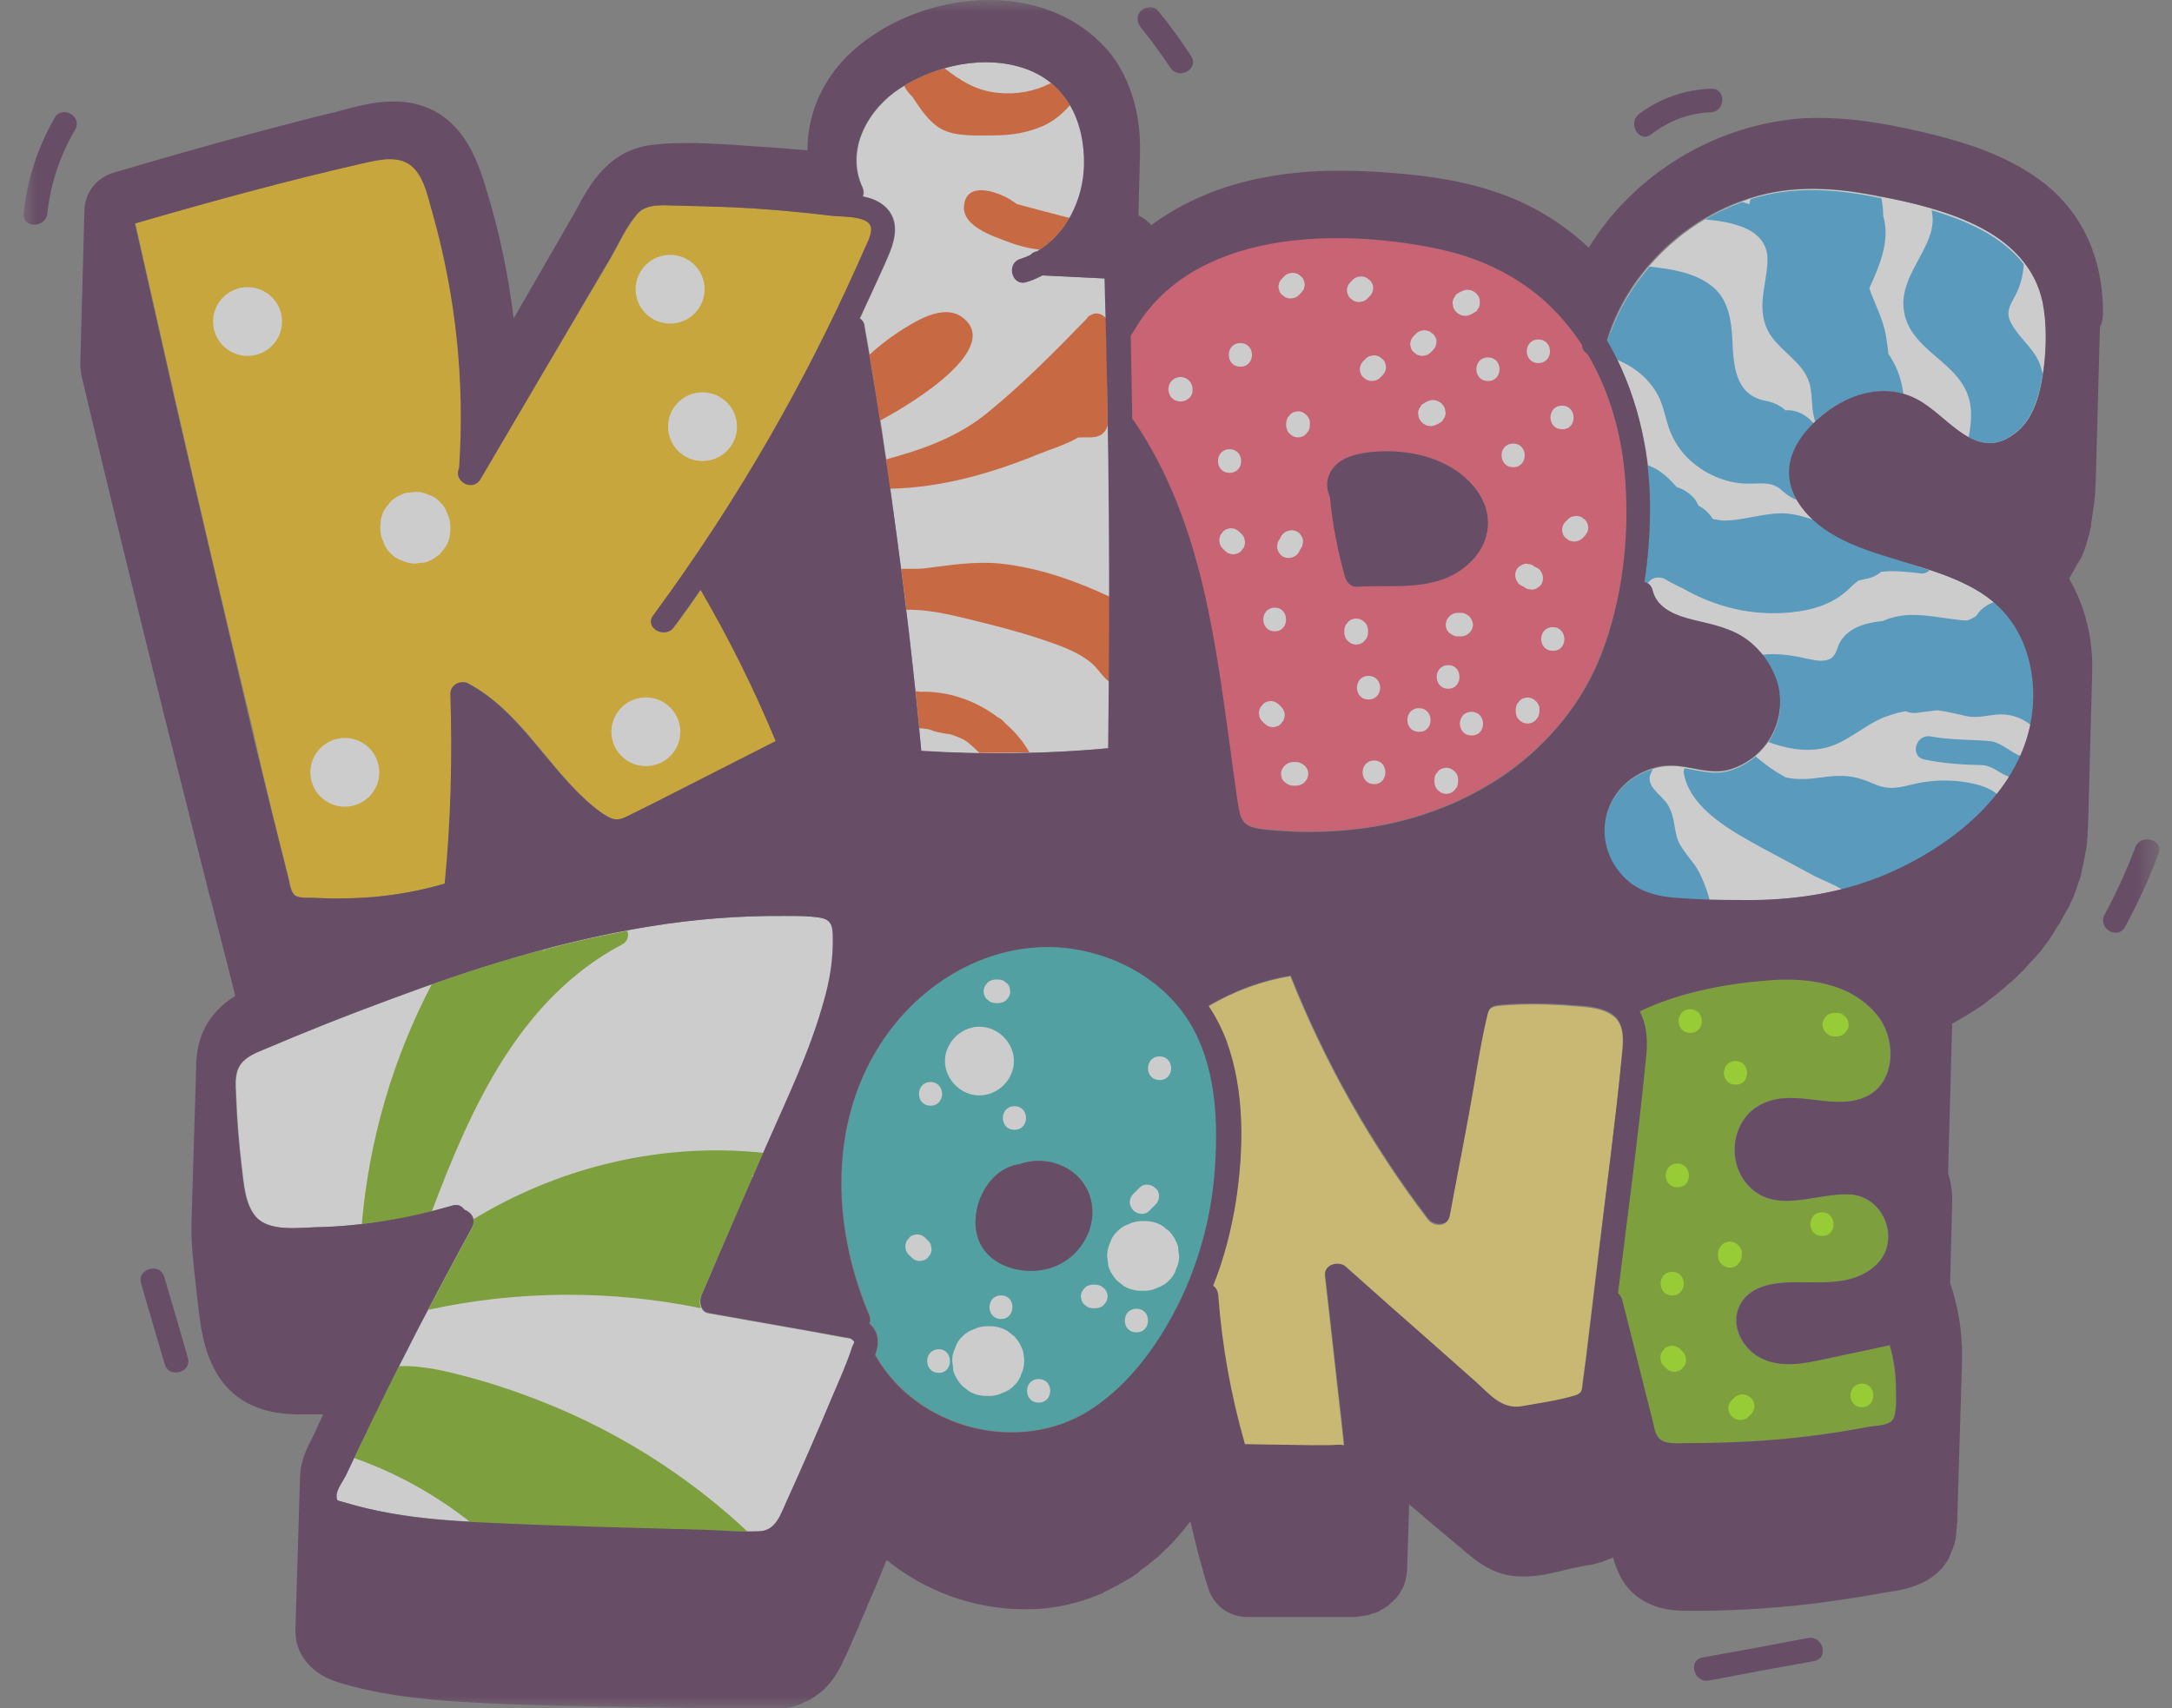 <svg width="89" height="70" viewBox="0 0 89 70" fill="none" xmlns="http://www.w3.org/2000/svg">
<rect x="0" y="0" width="89" height="70" fill="#808080" stroke="none"/>
<g opacity="0.6" clip-path="url(#clip0_3_5161)">
<g clip-path="url(#clip1_3_5161)">
<g clip-path="url(#clip2_3_5161)">
<mask id="mask0_3_5161" style="mask-type:luminance" maskUnits="userSpaceOnUse" x="0" y="0" width="89" height="70">
<path d="M0.97 0H88.47V70H0.97V0Z" fill="white"/>
</mask>
<g mask="url(#mask0_3_5161)">
<path d="M34.925 55.185C34.693 55.899 34.377 56.593 34.081 57.286C33.491 58.696 32.88 60.097 32.247 61.489C31.994 62.035 31.804 62.729 31.107 62.749H30.686C30.096 62.749 29.484 62.687 28.893 62.666C25.899 62.582 22.904 62.519 19.909 62.372C19.719 62.372 19.509 62.351 19.319 62.351C18.032 62.288 16.746 62.161 15.481 61.909C15.185 61.846 14.891 61.783 14.595 61.699C14.426 61.657 14.236 61.594 14.068 61.552C13.814 61.468 13.793 61.531 13.793 61.279C13.793 61.027 14.089 60.649 14.194 60.417C14.3 60.187 14.426 59.934 14.532 59.703C14.616 59.535 14.679 59.387 14.764 59.219C14.827 59.093 14.89 58.946 14.954 58.82C14.954 58.82 14.954 58.8 14.974 58.8L16.366 55.962C16.767 55.185 17.146 54.407 17.568 53.629C18.158 52.516 18.749 51.402 19.361 50.289C19.424 50.162 19.445 50.036 19.403 49.931C19.361 49.763 19.213 49.637 19.045 49.574C18.939 49.427 18.771 49.322 18.539 49.406C18.264 49.49 17.99 49.553 17.716 49.636C16.767 49.889 15.818 50.057 14.848 50.162C14.215 50.225 13.604 50.288 12.971 50.288C12.233 50.309 11.051 50.478 10.503 49.868C10.04 49.342 9.997 48.481 9.913 47.808C9.794 46.824 9.717 45.835 9.681 44.845C9.66 44.425 9.618 43.942 9.891 43.585C10.103 43.311 10.482 43.143 10.799 43.017C12.511 42.287 14.241 41.6 15.987 40.957C16.557 40.747 17.147 40.537 17.716 40.327C19.232 39.797 20.765 39.32 22.314 38.898C22.334 38.898 22.356 38.878 22.377 38.878C23.484 38.581 24.603 38.328 25.73 38.121C26.046 38.058 26.384 37.995 26.7 37.952C28.534 37.654 30.39 37.514 32.247 37.532C32.689 37.532 33.132 37.532 33.554 37.595C34.081 37.658 34.144 37.932 34.144 38.415C34.166 39.319 34.018 40.201 33.765 41.063C33.195 43.123 32.247 45.055 31.403 46.989C31.361 47.073 31.34 47.136 31.298 47.22C31.171 47.535 31.024 47.85 30.897 48.166C30.897 48.186 30.876 48.208 30.876 48.208C30.159 49.847 29.463 51.465 28.746 53.104C28.683 53.259 28.683 53.432 28.746 53.587C28.788 53.714 28.893 53.797 29.041 53.819L33.533 54.617C33.87 54.68 34.229 54.743 34.566 54.807C34.651 54.827 34.82 54.827 34.904 54.89C35.052 54.995 35.009 54.995 34.925 55.185Z" fill="white"/>
<path d="M48.76 41.861C47.916 40.495 46.503 39.55 44.984 39.087C41.631 38.1 38.214 39.717 36.274 42.492C33.954 45.833 34.081 50.204 35.621 53.84C35.65 53.898 35.667 53.962 35.67 54.027C35.674 54.092 35.664 54.157 35.641 54.218C35.937 54.47 36.063 54.848 35.937 55.311L35.874 55.5C37.561 58.526 41.758 59.64 44.71 57.748C46.355 56.698 47.557 54.975 48.4 53.23C49.226 51.49 49.707 49.606 49.814 47.682C49.919 45.728 49.814 43.564 48.759 41.862L48.76 41.861ZM43.255 51.885C42.053 52.369 40.26 51.906 40.007 50.477C39.797 49.322 40.556 47.872 41.779 47.703C42.749 47.346 43.972 47.724 44.499 48.649C45.174 49.847 44.479 51.381 43.255 51.885Z" fill="#33B6B7"/>
<path d="M66.031 41.588C65.589 41.294 64.998 41.273 64.491 41.231C63.755 41.168 63.016 41.147 62.277 41.167C61.961 41.188 61.645 41.188 61.35 41.231C61.075 41.273 61.012 41.336 60.928 41.63C60.59 42.975 60.422 44.362 60.168 45.707C59.916 47.094 59.641 48.46 59.388 49.847C59.304 50.309 58.713 50.267 58.502 49.973C56.182 46.923 54.288 43.572 52.872 40.012C51.67 40.201 50.531 40.642 49.497 41.252C49.793 41.692 50.046 42.176 50.236 42.681C51.016 44.761 50.953 47.157 50.616 49.321C50.426 50.477 50.13 51.633 49.687 52.726C49.793 52.81 49.877 52.936 49.898 53.104C50.051 55.175 50.419 57.224 50.995 59.219C51.902 59.24 52.808 59.24 53.695 59.261H54.453C54.601 59.261 54.896 59.219 55.023 59.261H55.065C55.065 59.198 55.044 59.114 55.044 59.051C55.023 58.799 54.981 58.526 54.96 58.273C54.727 56.277 54.517 54.281 54.285 52.284C54.243 51.822 54.833 51.696 55.128 51.948C56.33 52.998 57.511 54.071 58.713 55.121L60.422 56.634C60.992 57.139 61.497 57.811 62.341 57.664C63.058 57.538 63.838 57.433 64.513 57.223C64.85 57.118 64.808 56.971 64.85 56.634L64.977 55.689L65.483 51.486C65.82 48.733 66.2 46.001 66.453 43.248C66.516 42.638 66.58 41.924 66.031 41.588Z" fill="#F9DE6A"/>
<path d="M77.42 55.122C76.428 55.332 75.458 55.563 74.467 55.752C73.56 55.942 72.569 56.046 71.81 55.437C71.198 54.954 70.903 54.113 71.325 53.399C71.683 52.769 72.443 52.579 73.117 52.558C74.404 52.474 75.859 52.81 76.892 51.801C77.884 50.814 77.188 49.028 75.796 48.943C74.383 48.859 72.675 49.847 71.556 48.503C70.756 47.556 70.946 45.98 72.021 45.329C73.371 44.509 74.931 45.518 76.323 44.993C77.693 44.467 77.715 42.597 76.913 41.609C75.817 40.243 73.961 40.033 72.337 40.18C70.587 40.327 68.752 40.664 67.17 41.441C67.423 41.924 67.508 42.534 67.444 43.185C67.128 46.443 66.685 49.7 66.284 52.957V53C66.329 53.032 66.368 53.072 66.397 53.119C66.426 53.166 66.446 53.219 66.454 53.273C66.875 54.913 67.276 56.573 67.697 58.212C67.782 58.548 67.803 58.947 68.161 59.073C68.457 59.179 68.878 59.136 69.174 59.136C69.975 59.136 70.798 59.116 71.599 59.073C73.269 58.975 74.932 58.772 76.576 58.464C76.85 58.422 77.378 58.422 77.546 58.17C77.715 57.918 77.673 57.245 77.673 56.951C77.673 56.321 77.588 55.71 77.42 55.122Z" fill="#7CB413"/>
<path d="M83.705 15.361C83.684 15.424 83.684 15.487 83.662 15.571C83.536 16.286 83.304 17.043 82.798 17.568L82.777 17.588C82.692 17.673 82.608 17.736 82.524 17.799C81.828 18.324 81.237 18.24 80.668 17.946C80.014 17.589 79.402 16.916 78.77 16.517C78.522 16.36 78.251 16.239 77.968 16.16C76.829 15.845 75.648 16.244 74.699 17C74.594 17.085 74.468 17.19 74.362 17.295L74.299 17.358C73.877 17.778 73.497 18.282 73.371 18.85C73.223 19.417 73.35 19.985 73.624 20.489C73.814 20.801 74.049 21.084 74.32 21.329C75.29 22.212 76.682 22.611 77.905 22.989C78.285 23.116 78.685 23.221 79.065 23.347C79.993 23.662 80.921 24.04 81.68 24.65C81.828 24.776 81.975 24.902 82.102 25.05C83.093 26.12 83.452 27.676 83.304 29.105C83.283 29.315 83.262 29.505 83.22 29.693C83.131 30.126 82.997 30.549 82.819 30.954C82.685 31.252 82.53 31.54 82.355 31.816C82.206 32.067 82.036 32.306 81.849 32.53C80.626 34.086 78.812 35.241 77.04 35.935C76.534 36.145 76.028 36.292 75.5 36.439C74.172 36.775 72.801 36.901 71.41 36.901C70.967 36.901 70.524 36.901 70.08 36.881C69.575 36.859 69.069 36.838 68.541 36.796C67.698 36.712 66.96 36.46 66.411 35.788C65.462 34.653 65.568 33.014 66.707 32.047C67.008 31.792 67.36 31.606 67.74 31.501C68.056 31.396 68.415 31.375 68.752 31.396C68.858 31.416 68.942 31.416 69.048 31.438C69.722 31.543 70.334 31.753 71.008 31.501C71.368 31.375 71.684 31.185 71.958 30.954C72.148 30.786 72.316 30.597 72.464 30.387C72.685 30.057 72.835 29.685 72.904 29.294C72.973 28.903 72.959 28.502 72.864 28.117C72.738 27.638 72.508 27.193 72.19 26.814C72.023 26.623 71.839 26.448 71.641 26.289C70.988 25.785 70.207 25.637 69.427 25.449C68.731 25.28 67.909 25.007 67.719 24.229C67.705 24.16 67.674 24.096 67.63 24.041C67.587 23.986 67.53 23.943 67.466 23.914C67.445 23.914 67.424 23.894 67.403 23.894C67.571 22.843 67.634 21.771 67.634 20.741C67.634 20.174 67.592 19.606 67.529 19.06C67.339 17.547 66.918 16.055 66.243 14.689C66.116 14.458 65.99 14.206 65.863 13.974L65.99 13.596C66.353 12.602 66.896 11.683 67.592 10.886C68.256 10.12 69.039 9.467 69.912 8.952C70.393 8.663 70.902 8.423 71.431 8.237C71.536 8.195 71.621 8.174 71.726 8.132C71.747 8.132 71.768 8.112 71.789 8.112C73.455 7.586 75.163 7.691 76.872 8.027C76.956 8.048 77.04 8.069 77.125 8.069C77.8 8.195 78.495 8.342 79.17 8.553C79.888 8.763 80.583 9.015 81.237 9.373C81.912 9.729 82.503 10.192 82.946 10.759C83.387 11.319 83.67 11.987 83.768 12.693C83.873 13.596 83.831 14.5 83.705 15.361Z" fill="white"/>
<path d="M66.601 19.712C66.475 17.904 65.969 16.097 65.061 14.522C64.935 14.437 64.83 14.311 64.83 14.142C64.687 13.917 64.532 13.7 64.366 13.492C62.995 11.705 61.096 10.654 58.904 10.192C54.728 9.309 48.823 9.393 46.44 13.596C46.398 13.659 46.355 13.701 46.313 13.743L46.376 17.169C46.398 17.189 46.44 17.232 46.461 17.253C49.287 21.413 49.814 26.541 50.489 31.375C50.573 31.963 50.637 32.552 50.742 33.119C50.869 33.729 51.079 33.876 51.692 33.959C52.917 34.103 54.155 34.11 55.382 33.981C57.659 33.749 59.874 32.972 61.751 31.648C63.459 30.45 64.851 28.769 65.589 26.815C66.475 24.608 66.77 22.086 66.601 19.712ZM60.042 23.222C58.777 24.251 57.111 23.957 55.592 24.041C55.382 24.061 55.171 23.873 55.129 23.683C54.812 22.591 54.623 21.477 54.496 20.363C54.243 19.817 54.433 19.228 54.939 18.893C55.466 18.535 56.246 18.493 56.858 18.493C58.144 18.493 59.494 18.913 60.358 19.901C61.287 20.973 61.139 22.34 60.042 23.222Z" fill="#F8526B"/>
<path d="M45.47 24.482C45.47 25.638 45.47 26.794 45.448 27.971C45.448 28.874 45.428 29.757 45.428 30.661C44.348 30.766 43.265 30.829 42.18 30.849C41.505 30.87 40.809 30.87 40.134 30.87C39.339 30.852 38.545 30.824 37.751 30.786C37.73 30.471 37.688 30.156 37.666 29.862C37.624 29.358 37.561 28.853 37.519 28.349C37.392 27.235 37.287 26.142 37.139 25.029C37.076 24.461 36.992 23.915 36.929 23.347L36.485 20.027C36.422 19.627 36.38 19.228 36.317 18.829C36.232 18.304 36.169 17.779 36.085 17.274C35.937 16.37 35.81 15.488 35.642 14.584C35.579 14.164 35.494 13.764 35.431 13.344C35.425 13.283 35.404 13.225 35.371 13.174C35.338 13.123 35.294 13.081 35.241 13.05C35.578 12.315 35.916 11.6 36.253 10.843C36.464 10.36 36.717 9.835 36.675 9.288C36.633 8.679 36.19 8.28 35.621 8.112L35.368 8.049C35.39 7.987 35.4 7.922 35.396 7.857C35.392 7.792 35.375 7.728 35.346 7.67C34.63 6.115 35.6 4.434 36.928 3.593C36.97 3.573 37.034 3.53 37.076 3.509C37.592 3.203 38.145 2.963 38.721 2.795C39.817 2.48 40.999 2.459 42.031 2.815C42.433 2.963 42.791 3.152 43.086 3.405C43.403 3.657 43.656 3.972 43.866 4.308C44.288 5.022 44.457 5.884 44.436 6.788C44.415 7.539 44.213 8.275 43.846 8.931C43.547 9.456 43.127 9.903 42.622 10.234C42.58 10.255 42.559 10.276 42.517 10.297C42.412 10.318 42.306 10.36 42.243 10.444C42.108 10.512 41.966 10.569 41.821 10.612C41.231 10.802 41.484 11.747 42.074 11.558C42.306 11.495 42.517 11.39 42.728 11.285L45.28 11.411C45.3 11.957 45.3 12.525 45.322 13.071C45.364 14.521 45.385 15.971 45.406 17.421C45.448 19.754 45.47 22.107 45.47 24.482Z" fill="white"/>
<path d="M11.178 33.371C11.326 33.939 11.452 34.506 11.6 35.052C11.663 35.326 11.747 35.62 11.81 35.893C11.874 36.103 11.895 36.544 12.106 36.691C12.296 36.818 12.76 36.776 12.992 36.797C13.224 36.817 13.477 36.817 13.709 36.817C14.257 36.817 14.805 36.817 15.333 36.755C16.319 36.668 17.293 36.485 18.243 36.208C18.489 33.624 18.567 31.027 18.475 28.433C18.454 28.055 18.897 27.844 19.213 28.013C21.28 29.126 22.355 31.27 24.043 32.803C24.275 33.014 24.506 33.203 24.76 33.371C25.14 33.623 25.329 33.644 25.75 33.434C26.447 33.077 27.143 32.741 27.839 32.384L31.804 30.366C30.927 28.228 29.897 26.156 28.724 24.166C28.371 24.686 28.005 25.198 27.628 25.701C27.269 26.205 26.405 25.721 26.784 25.218C28.494 22.868 30.085 20.434 31.55 17.925C32.841 15.689 34.016 13.389 35.072 11.033C35.22 10.696 35.368 10.381 35.515 10.045C35.6 9.835 35.789 9.456 35.684 9.246C35.494 8.826 34.503 8.889 34.144 8.847C32.751 8.675 31.351 8.556 29.948 8.49C29.246 8.448 28.542 8.427 27.838 8.427C27.29 8.427 26.531 8.301 26.13 8.763C25.688 9.267 25.371 9.982 25.034 10.57C24.696 11.138 24.38 11.684 24.043 12.251C22.587 14.705 21.139 17.164 19.698 19.628C19.382 20.153 18.58 19.712 18.833 19.165C18.96 17.316 18.918 15.445 18.707 13.596C18.517 11.963 18.199 10.347 17.757 8.763C17.589 8.133 17.442 7.334 16.957 6.851C16.429 6.325 15.607 6.514 14.953 6.661C11.796 7.401 8.659 8.228 5.547 9.141C6.095 11.558 6.644 13.975 7.192 16.412C8.225 20.93 9.28 25.45 10.377 29.967C10.63 31.123 10.904 32.237 11.178 33.371Z" fill="#F8C013"/>
<path d="M2.236 4.833C1.546 6.034 1.114 7.366 0.97 8.743C0.906 9.373 1.876 9.351 1.94 8.743C2.071 7.533 2.459 6.365 3.078 5.317C3.395 4.77 2.551 4.287 2.235 4.833H2.236ZM87.5 34.716C87.142 35.662 86.72 36.586 86.235 37.49C85.94 38.037 86.783 38.541 87.078 37.974C87.606 37.007 88.07 35.998 88.449 34.969C88.66 34.401 87.711 34.149 87.5 34.716ZM74.088 67.12C72.653 67.394 71.198 67.667 69.764 67.92C69.153 68.024 69.406 68.97 70.017 68.865C71.457 68.588 72.898 68.322 74.341 68.066C74.952 67.94 74.699 67.015 74.088 67.12ZM6.728 52.326C6.559 51.717 5.61 51.99 5.779 52.579C6.095 53.692 6.433 54.806 6.749 55.899C6.918 56.509 7.867 56.235 7.699 55.647C7.385 54.538 7.062 53.431 6.729 52.327L6.728 52.326ZM47.452 0.441C47.283 0.231 46.925 0.273 46.756 0.441C46.545 0.651 46.587 0.924 46.756 1.135C47.178 1.66 47.578 2.206 47.958 2.774C48.295 3.299 49.16 2.816 48.801 2.29C48.387 1.648 47.937 1.031 47.452 0.441ZM70.102 3.636C69.042 3.67 68.019 4.03 67.17 4.666C66.664 5.044 67.17 5.884 67.656 5.506C68.372 4.96 69.174 4.644 70.081 4.602C70.734 4.582 70.734 3.594 70.101 3.636H70.102Z" fill="#572C54"/>
<path d="M10.144 14.584C10.924 14.584 11.557 13.954 11.557 13.176C11.557 12.991 11.52 12.807 11.449 12.636C11.378 12.465 11.273 12.31 11.142 12.179C11.011 12.048 10.855 11.945 10.684 11.874C10.513 11.804 10.329 11.768 10.144 11.768C9.364 11.768 8.731 12.398 8.731 13.176C8.731 13.361 8.768 13.544 8.839 13.716C8.91 13.886 9.014 14.042 9.146 14.173C9.277 14.303 9.433 14.407 9.604 14.478C9.775 14.548 9.959 14.584 10.144 14.584ZM18.327 21.036C18.27 20.859 18.168 20.7 18.032 20.574C17.909 20.433 17.748 20.331 17.568 20.279C17.397 20.195 17.209 20.152 17.019 20.153C16.894 20.177 16.767 20.191 16.639 20.195C16.404 20.264 16.187 20.386 16.007 20.553L15.775 20.847C15.648 21.057 15.585 21.309 15.585 21.561V21.666C15.585 21.856 15.627 22.045 15.712 22.213C15.775 22.381 15.859 22.549 16.007 22.675C16.13 22.815 16.291 22.917 16.471 22.969C16.64 23.053 16.83 23.095 17.019 23.095C17.146 23.075 17.272 23.053 17.399 23.053C17.631 22.99 17.842 22.864 18.032 22.696C18.116 22.591 18.179 22.507 18.264 22.402C18.39 22.192 18.454 21.94 18.454 21.687V21.582C18.454 21.393 18.411 21.204 18.327 21.036ZM14.13 33.056C14.91 33.056 15.543 32.426 15.543 31.648C15.543 31.463 15.506 31.279 15.435 31.108C15.364 30.937 15.259 30.782 15.128 30.651C14.997 30.52 14.841 30.417 14.67 30.346C14.499 30.276 14.315 30.239 14.13 30.24C13.35 30.24 12.717 30.87 12.717 31.648C12.717 31.833 12.754 32.017 12.825 32.188C12.896 32.358 13.001 32.514 13.132 32.645C13.263 32.775 13.419 32.879 13.59 32.95C13.761 33.02 13.945 33.056 14.13 33.056ZM26.544 31.392C26.729 31.382 26.91 31.336 27.077 31.256C27.244 31.176 27.394 31.064 27.517 30.926C27.641 30.788 27.736 30.627 27.798 30.453C27.859 30.278 27.886 30.093 27.876 29.908C27.854 29.535 27.685 29.185 27.406 28.936C27.127 28.687 26.76 28.559 26.387 28.581C26.202 28.591 26.021 28.637 25.854 28.717C25.687 28.797 25.537 28.909 25.414 29.047C25.29 29.185 25.195 29.346 25.133 29.52C25.072 29.695 25.045 29.88 25.055 30.065C25.098 30.841 25.765 31.435 26.545 31.392H26.544ZM28.787 18.892C29.567 18.892 30.2 18.262 30.2 17.484C30.2 17.299 30.163 17.115 30.092 16.944C30.021 16.773 29.916 16.618 29.785 16.487C29.654 16.356 29.498 16.253 29.327 16.182C29.156 16.112 28.972 16.076 28.787 16.076C28.007 16.076 27.374 16.706 27.374 17.484C27.374 17.669 27.411 17.852 27.482 18.023C27.553 18.195 27.657 18.35 27.789 18.481C27.92 18.611 28.076 18.715 28.247 18.786C28.418 18.856 28.602 18.892 28.787 18.892ZM27.459 13.26C28.239 13.26 28.872 12.63 28.872 11.852C28.872 11.667 28.835 11.483 28.764 11.312C28.693 11.141 28.588 10.986 28.457 10.855C28.326 10.724 28.17 10.621 27.999 10.55C27.828 10.48 27.644 10.444 27.459 10.444C26.679 10.444 26.046 11.074 26.046 11.852C26.046 12.037 26.083 12.22 26.154 12.392C26.225 12.562 26.329 12.718 26.461 12.849C26.592 12.979 26.748 13.083 26.919 13.154C27.09 13.224 27.274 13.26 27.459 13.26ZM53.42 11.474C53.397 11.417 53.361 11.367 53.314 11.327C53.274 11.306 53.239 11.277 53.209 11.243C53.131 11.202 53.044 11.181 52.956 11.18C52.914 11.18 52.872 11.2 52.829 11.2C52.748 11.221 52.675 11.265 52.619 11.327C52.597 11.347 52.576 11.369 52.534 11.411C52.492 11.455 52.457 11.504 52.429 11.558C52.408 11.621 52.386 11.684 52.386 11.748C52.386 11.81 52.408 11.873 52.429 11.936C52.449 11.999 52.492 12.041 52.534 12.083C52.574 12.104 52.61 12.133 52.64 12.167C52.718 12.207 52.805 12.229 52.893 12.23C52.935 12.23 52.977 12.21 53.019 12.21C53.1 12.189 53.173 12.145 53.23 12.083L53.314 11.999C53.356 11.955 53.392 11.906 53.42 11.852C53.441 11.789 53.462 11.726 53.462 11.663C53.458 11.598 53.444 11.534 53.42 11.473V11.474ZM50.826 14.059C50.193 14.059 50.193 15.025 50.826 15.025C51.459 15.025 51.459 14.059 50.826 14.059ZM50.383 18.409C49.75 18.409 49.75 19.375 50.383 19.375C51.016 19.375 51.016 18.409 50.383 18.409ZM56.752 14.857C56.729 14.8 56.693 14.75 56.647 14.71C56.607 14.688 56.571 14.659 56.541 14.625C56.463 14.584 56.376 14.563 56.288 14.562C56.246 14.562 56.204 14.584 56.161 14.584C56.08 14.605 56.008 14.649 55.951 14.71L55.866 14.794C55.824 14.838 55.789 14.887 55.761 14.941C55.737 15.001 55.723 15.065 55.719 15.13C55.719 15.193 55.739 15.256 55.761 15.319C55.781 15.382 55.824 15.424 55.866 15.466C55.908 15.487 55.929 15.508 55.972 15.55C56.05 15.59 56.137 15.612 56.225 15.613C56.267 15.613 56.309 15.593 56.351 15.593C56.432 15.572 56.505 15.527 56.562 15.466L56.646 15.382C56.688 15.338 56.724 15.289 56.752 15.235C56.773 15.172 56.794 15.109 56.794 15.045C56.79 14.98 56.776 14.917 56.752 14.857ZM60.97 14.647C60.337 14.647 60.337 15.614 60.97 15.614C61.603 15.614 61.603 14.647 60.97 14.647ZM60.633 12.314C60.632 12.246 60.61 12.179 60.57 12.124C60.502 12.015 60.397 11.933 60.274 11.894C60.232 11.894 60.19 11.873 60.148 11.873C60.06 11.874 59.973 11.895 59.895 11.936C59.852 11.956 59.789 11.978 59.747 12.02C59.717 12.029 59.69 12.045 59.668 12.067C59.645 12.089 59.629 12.116 59.62 12.146C59.58 12.195 59.551 12.252 59.536 12.314C59.515 12.375 59.515 12.442 59.536 12.503C59.536 12.566 59.557 12.629 59.599 12.693C59.663 12.797 59.769 12.881 59.895 12.923C59.937 12.923 59.979 12.944 60.021 12.944C60.109 12.943 60.196 12.921 60.274 12.881C60.316 12.861 60.38 12.839 60.422 12.797C60.452 12.788 60.479 12.771 60.501 12.749C60.523 12.728 60.539 12.701 60.548 12.671C60.589 12.622 60.618 12.565 60.633 12.503V12.313V12.314ZM62.003 18.177C61.37 18.177 61.37 19.144 62.003 19.144C62.636 19.144 62.636 18.177 62.003 18.177ZM64.006 16.622C63.374 16.622 63.374 17.589 64.006 17.589C64.639 17.609 64.639 16.622 64.006 16.622ZM65.04 21.435C65.019 21.372 64.977 21.33 64.935 21.288C64.895 21.267 64.859 21.238 64.829 21.204C64.751 21.163 64.664 21.142 64.576 21.141C64.534 21.141 64.492 21.161 64.449 21.161C64.368 21.182 64.296 21.226 64.239 21.288L64.154 21.372C64.112 21.416 64.077 21.465 64.049 21.519C64.025 21.579 64.011 21.643 64.007 21.708C64.007 21.771 64.027 21.834 64.049 21.898C64.069 21.96 64.112 22.002 64.154 22.044C64.194 22.065 64.23 22.094 64.26 22.128C64.338 22.168 64.425 22.19 64.513 22.191C64.555 22.191 64.597 22.171 64.639 22.171C64.72 22.15 64.793 22.105 64.85 22.044L64.935 21.96C64.977 21.916 65.012 21.867 65.04 21.813C65.064 21.753 65.078 21.689 65.082 21.624C65.078 21.559 65.064 21.495 65.04 21.435ZM63.205 23.557C63.163 23.431 63.1 23.326 62.973 23.263C62.931 23.242 62.868 23.221 62.826 23.179C62.77 23.139 62.704 23.117 62.636 23.116C62.574 23.095 62.508 23.095 62.446 23.116C62.384 23.131 62.326 23.16 62.277 23.2C62.225 23.231 62.182 23.274 62.151 23.326C62.118 23.383 62.097 23.445 62.09 23.51C62.083 23.576 62.089 23.641 62.109 23.704C62.151 23.83 62.214 23.935 62.341 23.998C62.383 24.019 62.446 24.041 62.488 24.082C62.543 24.122 62.61 24.144 62.678 24.146C62.739 24.167 62.806 24.167 62.868 24.146C62.93 24.131 62.988 24.102 63.037 24.061C63.089 24.03 63.132 23.987 63.163 23.935C63.196 23.878 63.217 23.815 63.224 23.75C63.231 23.685 63.225 23.619 63.205 23.557ZM63.627 25.7C62.994 25.7 62.994 26.667 63.627 26.667C64.26 26.688 64.26 25.7 63.627 25.7ZM60.21 25.26C60.105 25.175 60 25.112 59.873 25.112H59.726C59.599 25.116 59.478 25.168 59.388 25.259C59.346 25.303 59.311 25.353 59.283 25.407C59.262 25.47 59.24 25.533 59.24 25.596C59.24 25.722 59.283 25.848 59.388 25.932C59.494 26.016 59.599 26.079 59.726 26.079H59.873C60 26.075 60.121 26.022 60.211 25.932C60.253 25.888 60.288 25.839 60.316 25.785C60.337 25.722 60.358 25.659 60.358 25.595C60.344 25.471 60.293 25.353 60.211 25.259L60.21 25.26ZM60.295 29.169C59.662 29.169 59.662 30.135 60.295 30.135C60.928 30.156 60.928 29.169 60.295 29.169ZM56.309 31.165C55.676 31.165 55.676 32.131 56.309 32.131C56.92 32.131 56.92 31.165 56.309 31.165ZM53.462 31.375C53.357 31.291 53.252 31.227 53.125 31.227H52.977C52.85 31.231 52.729 31.284 52.64 31.375C52.598 31.419 52.562 31.468 52.534 31.522C52.514 31.585 52.492 31.648 52.492 31.711C52.492 31.837 52.534 31.963 52.64 32.047C52.745 32.131 52.85 32.194 52.977 32.194H53.125C53.252 32.19 53.373 32.137 53.462 32.047C53.504 32.003 53.539 31.954 53.567 31.9C53.591 31.839 53.606 31.775 53.61 31.71C53.607 31.583 53.554 31.463 53.462 31.375ZM52.619 29.168C52.597 29.087 52.553 29.014 52.492 28.958L52.408 28.874C52.364 28.832 52.314 28.797 52.26 28.769C52.197 28.749 52.134 28.727 52.07 28.727C52.007 28.727 51.944 28.748 51.88 28.769C51.823 28.791 51.773 28.828 51.733 28.874C51.712 28.914 51.683 28.949 51.649 28.979C51.608 29.057 51.586 29.143 51.585 29.231C51.585 29.273 51.606 29.315 51.606 29.358C51.627 29.439 51.671 29.512 51.733 29.568L51.817 29.652C51.861 29.694 51.911 29.729 51.965 29.757C52.028 29.777 52.091 29.799 52.155 29.799C52.218 29.799 52.281 29.778 52.345 29.757C52.408 29.736 52.45 29.694 52.492 29.652C52.513 29.61 52.534 29.589 52.576 29.547C52.617 29.469 52.639 29.382 52.64 29.294C52.64 29.252 52.64 29.21 52.619 29.168ZM56.077 27.697C55.444 27.697 55.444 28.663 56.077 28.663C56.71 28.663 56.71 27.697 56.077 27.697ZM58.144 29.02C57.511 29.02 57.511 29.987 58.144 29.987C58.776 30.008 58.776 29.02 58.144 29.02ZM56.014 25.638C55.991 25.581 55.955 25.53 55.908 25.491C55.864 25.449 55.815 25.414 55.761 25.386C55.7 25.362 55.636 25.348 55.571 25.344C55.529 25.344 55.486 25.364 55.444 25.364C55.363 25.385 55.29 25.429 55.234 25.491C55.212 25.533 55.191 25.554 55.149 25.596C55.108 25.674 55.087 25.76 55.086 25.848V25.932C55.086 25.995 55.106 26.058 55.128 26.122C55.151 26.178 55.187 26.228 55.233 26.268C55.277 26.31 55.327 26.345 55.381 26.373C55.442 26.397 55.506 26.412 55.571 26.416C55.613 26.416 55.655 26.395 55.697 26.395C55.778 26.374 55.851 26.329 55.908 26.268C55.929 26.228 55.958 26.192 55.993 26.163C56.033 26.085 56.055 25.999 56.056 25.911V25.827C56.056 25.764 56.035 25.701 56.014 25.638ZM52.239 24.902C51.606 24.902 51.606 25.869 52.239 25.869C52.85 25.869 52.85 24.902 52.239 24.902ZM53.378 22.086C53.363 22.024 53.334 21.967 53.294 21.918C53.263 21.866 53.219 21.822 53.167 21.792C53.11 21.759 53.047 21.738 52.981 21.731C52.916 21.724 52.85 21.73 52.787 21.75C52.724 21.766 52.666 21.795 52.615 21.834C52.565 21.874 52.523 21.924 52.492 21.981C52.472 22.023 52.45 22.086 52.408 22.128C52.368 22.183 52.346 22.25 52.345 22.318C52.324 22.379 52.324 22.445 52.345 22.506C52.36 22.567 52.389 22.625 52.429 22.674C52.46 22.726 52.504 22.77 52.556 22.801C52.613 22.834 52.676 22.855 52.742 22.862C52.807 22.869 52.873 22.863 52.936 22.843C53.062 22.801 53.167 22.738 53.23 22.611C53.252 22.57 53.273 22.506 53.315 22.464C53.355 22.409 53.376 22.343 53.378 22.275C53.399 22.214 53.399 22.147 53.378 22.086ZM48.865 15.95C48.864 15.862 48.842 15.776 48.801 15.698C48.781 15.656 48.759 15.635 48.717 15.593C48.66 15.532 48.587 15.488 48.506 15.467C48.485 15.467 48.401 15.446 48.379 15.446L48.253 15.466C48.253 15.466 48.148 15.509 48.126 15.509L48.084 15.551C48.064 15.571 48.042 15.571 48.021 15.593L47.937 15.698C47.937 15.698 47.894 15.803 47.894 15.824C47.894 15.845 47.874 15.929 47.874 15.95L47.894 16.076C47.894 16.097 47.916 16.118 47.916 16.139C47.916 16.16 47.936 16.181 47.936 16.202C47.936 16.202 48 16.307 48.021 16.307L48.126 16.392C48.126 16.392 48.232 16.433 48.253 16.433L48.38 16.454C48.4 16.454 48.506 16.434 48.506 16.434C48.568 16.419 48.626 16.39 48.675 16.349C48.727 16.318 48.77 16.275 48.801 16.223C48.84 16.168 48.862 16.102 48.864 16.034L48.865 15.95ZM53.63 17.148C53.607 17.091 53.571 17.041 53.525 17.001C53.481 16.959 53.432 16.923 53.378 16.895C53.314 16.875 53.251 16.854 53.188 16.854C53.146 16.854 53.104 16.874 53.061 16.874C52.98 16.895 52.907 16.939 52.851 17.001C52.829 17.041 52.8 17.076 52.766 17.106C52.725 17.184 52.704 17.27 52.703 17.358V17.442C52.703 17.505 52.724 17.568 52.745 17.632C52.768 17.688 52.804 17.738 52.85 17.778C52.894 17.82 52.944 17.855 52.998 17.883C53.059 17.907 53.123 17.921 53.188 17.925C53.23 17.925 53.272 17.905 53.314 17.905C53.395 17.884 53.468 17.839 53.525 17.778C53.547 17.738 53.575 17.702 53.61 17.673C53.651 17.595 53.672 17.509 53.673 17.421V17.337C53.673 17.274 53.673 17.211 53.631 17.147L53.63 17.148ZM56.225 11.62C56.202 11.563 56.166 11.513 56.119 11.474C56.077 11.453 56.056 11.432 56.014 11.39C55.936 11.349 55.849 11.328 55.761 11.327C55.718 11.327 55.676 11.347 55.634 11.347C55.553 11.368 55.48 11.412 55.424 11.474L55.339 11.558C55.297 11.602 55.261 11.651 55.233 11.705C55.213 11.768 55.191 11.831 55.191 11.895C55.191 11.957 55.212 12.02 55.233 12.083C55.256 12.14 55.292 12.19 55.339 12.23C55.379 12.251 55.414 12.28 55.444 12.314C55.522 12.354 55.609 12.376 55.697 12.377C55.74 12.377 55.782 12.357 55.824 12.357C55.905 12.335 55.977 12.291 56.034 12.23C56.056 12.21 56.077 12.188 56.119 12.146C56.161 12.102 56.197 12.053 56.225 11.999C56.249 11.938 56.263 11.875 56.267 11.81C56.267 11.747 56.267 11.684 56.225 11.62ZM59.22 16.832C59.218 16.764 59.196 16.698 59.156 16.643C59.088 16.534 58.983 16.452 58.861 16.413C58.819 16.413 58.777 16.391 58.735 16.391C58.647 16.392 58.559 16.413 58.481 16.454C58.439 16.475 58.376 16.496 58.334 16.538C58.304 16.547 58.277 16.563 58.255 16.585C58.233 16.607 58.216 16.634 58.207 16.664C58.167 16.713 58.138 16.77 58.123 16.832C58.102 16.893 58.102 16.96 58.123 17.022C58.123 17.085 58.144 17.148 58.186 17.211C58.254 17.32 58.358 17.401 58.481 17.441C58.524 17.441 58.566 17.463 58.608 17.463C58.696 17.462 58.783 17.44 58.861 17.4C58.903 17.379 58.967 17.358 59.009 17.316C59.039 17.307 59.066 17.291 59.088 17.268C59.11 17.247 59.126 17.22 59.135 17.19C59.176 17.141 59.205 17.084 59.22 17.022C59.241 16.96 59.241 16.893 59.22 16.832ZM58.819 13.827C58.796 13.77 58.76 13.72 58.713 13.68C58.673 13.659 58.638 13.63 58.608 13.596C58.53 13.555 58.443 13.534 58.355 13.533C58.313 13.533 58.271 13.554 58.228 13.554C58.147 13.575 58.075 13.619 58.018 13.68L57.933 13.764C57.891 13.808 57.856 13.858 57.828 13.912C57.804 13.972 57.789 14.036 57.785 14.101C57.785 14.164 57.807 14.227 57.828 14.29C57.848 14.353 57.891 14.395 57.933 14.437C57.975 14.457 57.996 14.479 58.038 14.521C58.117 14.562 58.203 14.583 58.292 14.584C58.334 14.584 58.376 14.563 58.418 14.563C58.499 14.542 58.572 14.498 58.629 14.437L58.713 14.353C58.755 14.309 58.791 14.26 58.819 14.206C58.839 14.143 58.861 14.08 58.861 14.016C58.861 13.953 58.861 13.89 58.819 13.827ZM63.037 13.912C62.404 13.912 62.404 14.878 63.037 14.878C63.67 14.878 63.67 13.912 63.037 13.912ZM50.995 22.086C50.974 22.005 50.929 21.932 50.868 21.876L50.784 21.792C50.74 21.75 50.69 21.715 50.636 21.687C50.575 21.663 50.511 21.648 50.446 21.644C50.381 21.648 50.317 21.663 50.256 21.687C50.199 21.709 50.149 21.745 50.109 21.792C50.087 21.832 50.059 21.867 50.024 21.897C49.983 21.975 49.962 22.061 49.961 22.149C49.961 22.191 49.982 22.233 49.982 22.275C50.003 22.356 50.047 22.428 50.109 22.485L50.193 22.569C50.237 22.611 50.287 22.646 50.341 22.674C50.402 22.698 50.466 22.712 50.531 22.716C50.596 22.712 50.66 22.698 50.721 22.674C50.778 22.651 50.828 22.615 50.868 22.569C50.889 22.529 50.918 22.493 50.952 22.464C50.993 22.386 51.015 22.3 51.016 22.212C51.016 22.17 50.995 22.128 50.995 22.086ZM63.037 28.874C63.015 28.811 62.973 28.769 62.931 28.727C62.887 28.685 62.837 28.65 62.783 28.622C62.722 28.598 62.658 28.584 62.593 28.58C62.552 28.58 62.509 28.601 62.467 28.601C62.386 28.622 62.313 28.666 62.257 28.727C62.235 28.769 62.214 28.79 62.172 28.832C62.132 28.91 62.11 28.996 62.109 29.084V29.169C62.109 29.232 62.129 29.295 62.151 29.358C62.171 29.421 62.214 29.463 62.256 29.505C62.3 29.547 62.35 29.582 62.404 29.61C62.465 29.634 62.529 29.648 62.594 29.652C62.636 29.652 62.678 29.631 62.72 29.631C62.801 29.61 62.874 29.566 62.931 29.505C62.952 29.463 62.973 29.442 63.015 29.4C63.056 29.322 63.078 29.236 63.079 29.148V29.063C63.079 29 63.079 28.937 63.037 28.874ZM59.705 31.753C59.682 31.696 59.646 31.645 59.599 31.606C59.555 31.564 59.505 31.529 59.451 31.501C59.388 31.48 59.325 31.459 59.261 31.459C59.22 31.459 59.177 31.48 59.135 31.48C59.054 31.501 58.981 31.545 58.925 31.606C58.903 31.648 58.882 31.669 58.84 31.711C58.799 31.789 58.778 31.875 58.777 31.963V32.047C58.777 32.11 58.797 32.174 58.819 32.237C58.839 32.3 58.882 32.342 58.924 32.384C58.968 32.426 59.018 32.461 59.072 32.489C59.135 32.509 59.198 32.531 59.262 32.531C59.304 32.531 59.346 32.51 59.388 32.51C59.469 32.489 59.542 32.445 59.599 32.384C59.62 32.344 59.649 32.308 59.684 32.279C59.725 32.201 59.746 32.114 59.747 32.026V31.942C59.747 31.879 59.747 31.816 59.705 31.753ZM59.346 27.256C58.713 27.256 58.713 28.222 59.346 28.222C59.957 28.222 59.957 27.256 59.346 27.256Z" fill="white"/>
<path d="M43.845 4.308C43.55 4.644 43.213 4.938 42.77 5.148C42.116 5.443 41.42 5.548 40.724 5.548C40.07 5.548 39.142 5.611 38.552 5.275C38.067 5.001 37.708 4.455 37.392 3.972C37.244 3.825 37.118 3.678 37.055 3.509C37.571 3.203 38.124 2.964 38.699 2.795C39.353 3.299 39.986 3.72 40.893 3.804C41.641 3.886 42.396 3.747 43.065 3.404C43.381 3.657 43.635 3.951 43.845 4.308ZM45.322 13.05C45.301 13.029 45.322 13.029 45.322 13.05C45.174 12.86 44.922 12.777 44.71 12.903C44.626 12.945 44.563 12.987 44.52 13.071C43.213 14.416 41.863 15.781 40.408 16.959C39.206 17.925 37.772 18.429 36.296 18.829C36.359 19.229 36.422 19.627 36.464 20.027C38.574 19.985 40.64 19.397 42.58 18.597C43.065 18.409 43.677 18.219 44.183 17.925H44.289C44.605 17.905 44.963 17.988 45.216 17.736C45.305 17.652 45.364 17.541 45.386 17.421C45.386 15.929 45.364 14.479 45.322 13.05ZM40.998 23.095C39.944 22.99 38.953 23.158 37.919 23.285C37.603 23.326 37.265 23.305 36.928 23.305C36.991 23.873 37.076 24.419 37.138 24.986C38.004 24.966 38.889 25.176 39.754 25.386C40.956 25.68 42.179 25.996 43.36 26.436C43.866 26.626 44.373 26.856 44.773 27.214C45.026 27.445 45.195 27.76 45.469 27.949C45.469 26.794 45.49 25.638 45.49 24.461C44.056 23.789 42.559 23.263 40.998 23.095ZM36.063 17.232C35.916 16.328 35.789 15.446 35.62 14.542C35.958 14.227 36.337 13.932 36.738 13.659C37.413 13.219 38.636 12.399 39.438 13.008C41.061 14.227 37.539 16.454 36.063 17.232ZM42.18 30.828C41.504 30.849 40.808 30.849 40.133 30.849C39.923 30.66 39.733 30.45 39.48 30.303C39.309 30.22 39.133 30.15 38.952 30.093C38.72 30.051 38.467 30.03 38.235 29.946L38.045 29.883C37.92 29.859 37.793 29.845 37.666 29.841L37.518 28.328C37.582 28.328 37.624 28.328 37.688 28.348C38.847 28.307 39.986 28.706 40.893 29.399C40.965 29.426 41.031 29.469 41.083 29.526L41.251 29.694C41.61 30.009 41.927 30.387 42.18 30.828ZM43.824 8.931C43.526 9.456 43.106 9.903 42.601 10.234C42.146 10.177 41.7 10.064 41.272 9.898C40.661 9.667 39.437 9.268 39.501 8.448C39.585 7.418 40.808 7.838 41.357 8.154C41.462 8.217 41.567 8.301 41.673 8.364C42.369 8.553 43.086 8.742 43.824 8.931Z" fill="#F75A1B"/>
<path d="M77.989 16.14C76.85 15.824 75.669 16.223 74.72 16.98C74.614 17.064 74.488 17.17 74.382 17.274C74.192 16.749 74.298 16.181 74.129 15.656C73.876 14.857 72.969 14.396 72.527 13.702C71.937 12.735 72.358 11.81 72.421 10.781C72.527 9.373 71.008 9.099 69.911 8.994H69.87C70.351 8.705 70.86 8.466 71.389 8.28C71.494 8.3 71.579 8.343 71.684 8.364C71.684 8.301 71.705 8.217 71.747 8.154C73.413 7.628 75.122 7.734 76.83 8.07C76.914 8.09 76.999 8.112 77.083 8.112C77.146 8.364 77.167 8.595 77.167 8.847C77.463 9.856 77.02 10.886 76.597 11.81C76.809 12.44 77.147 13.03 77.273 13.723C77.315 13.996 77.357 14.248 77.378 14.5C77.399 14.542 77.442 14.584 77.463 14.626C77.75 15.085 77.93 15.601 77.99 16.139L77.989 16.14ZM73.623 20.49C73.413 20.405 73.223 20.28 73.033 20.111C72.59 19.691 72.126 19.838 71.556 19.817C70.671 19.796 69.806 19.397 69.173 18.787C68.854 18.47 68.603 18.091 68.435 17.674C68.245 17.19 68.182 16.644 67.929 16.181C67.549 15.488 66.938 15.005 66.221 14.731C66.094 14.501 65.968 14.248 65.841 14.017L65.968 13.639H65.988C66.352 12.645 66.895 11.726 67.591 10.928C68.477 11.012 69.447 11.18 70.122 11.705C70.818 12.231 70.945 13.113 70.987 13.933C71.029 14.941 71.092 16.16 72.295 16.413C72.653 16.476 72.927 16.602 73.159 16.812H73.201C73.644 16.791 74.045 17.022 74.319 17.358C73.897 17.778 73.518 18.283 73.391 18.85C73.243 19.439 73.349 19.985 73.623 20.49ZM83.662 15.173C83.472 14.333 82.777 13.953 82.397 13.218C82.123 12.693 82.481 12.378 82.671 11.915C82.819 11.579 82.903 11.222 82.924 10.844V10.823C82.481 10.255 81.891 9.793 81.216 9.436C80.562 9.079 79.866 8.826 79.149 8.616C79.213 8.91 79.213 9.226 79.107 9.562C78.748 10.718 77.694 11.663 78.074 13.008C78.454 14.29 79.887 14.753 80.499 15.888C80.858 16.538 80.794 17.232 80.668 17.926C81.238 18.22 81.828 18.304 82.524 17.779C82.608 17.716 82.692 17.631 82.777 17.569C82.777 17.548 82.797 17.526 82.797 17.505V17.548C83.304 17.022 83.536 16.266 83.662 15.551C83.684 15.488 83.684 15.425 83.705 15.341C83.698 15.283 83.684 15.227 83.662 15.173ZM79.065 23.369C79.016 23.418 78.956 23.455 78.89 23.477C78.824 23.499 78.754 23.505 78.685 23.495C78.158 23.432 77.588 23.369 77.082 23.432C76.925 23.568 76.737 23.662 76.534 23.705C76.407 23.725 76.281 23.768 76.154 23.789C76.07 23.852 75.986 23.915 75.901 23.999C75.205 24.714 74.404 24.987 73.391 25.092C72.336 25.199 71.27 25.07 70.271 24.714C69.809 24.554 69.364 24.35 68.941 24.104C68.68 23.988 68.427 23.854 68.183 23.704C67.972 23.642 67.761 23.642 67.592 23.81C67.55 23.873 67.487 23.894 67.444 23.915C67.424 23.915 67.402 23.894 67.381 23.894C67.55 22.844 67.613 21.771 67.613 20.742C67.61 20.18 67.575 19.619 67.508 19.061C68.014 19.229 68.372 19.586 68.71 19.964C68.942 20.027 69.174 20.174 69.321 20.321C69.448 20.426 69.532 20.574 69.596 20.721C69.849 20.847 70.059 21.057 70.186 21.267C70.313 21.288 70.418 21.309 70.566 21.33C71.409 21.351 72.232 21.015 73.096 21.036C73.518 21.056 73.876 21.162 74.277 21.288C74.299 21.288 74.299 21.288 74.32 21.309C75.29 22.192 76.682 22.591 77.905 22.969C78.285 23.116 78.685 23.242 79.065 23.369ZM83.304 29.126C83.283 29.336 83.262 29.526 83.219 29.714C82.88 29.434 82.456 29.279 82.017 29.274C81.49 29.274 81.068 29.462 80.541 29.336C80.141 29.252 79.761 29.147 79.361 29.105C79.086 29.147 78.833 29.168 78.559 29.21C78.402 29.232 78.241 29.21 78.095 29.147C77.865 29.18 77.639 29.237 77.42 29.315C76.408 29.63 75.67 30.513 74.615 30.681C73.877 30.807 73.16 30.661 72.464 30.408C72.685 30.078 72.835 29.706 72.904 29.315C72.973 28.924 72.959 28.523 72.864 28.138C72.739 27.659 72.508 27.214 72.19 26.835C72.801 26.751 73.455 26.856 74.109 27.003C74.404 27.067 74.805 27.151 75.079 26.94C75.269 26.772 75.289 26.457 75.438 26.247C75.691 25.847 76.176 25.617 76.618 25.532C76.788 25.491 76.977 25.469 77.146 25.448C78.095 25.028 78.98 25.238 79.972 25.364C80.182 25.385 80.394 25.427 80.604 25.427C80.731 25.385 80.858 25.322 80.984 25.238C81.09 25.049 81.258 24.902 81.469 24.776C81.553 24.734 81.638 24.692 81.722 24.671C81.87 24.797 82.017 24.923 82.144 25.071C83.093 26.141 83.451 27.697 83.304 29.126ZM70.06 36.902C69.546 36.884 69.033 36.856 68.52 36.818C67.676 36.734 66.938 36.482 66.39 35.81C65.44 34.675 65.546 33.035 66.685 32.069C66.986 31.814 67.339 31.627 67.719 31.522C67.697 31.565 67.697 31.607 67.676 31.628C67.36 32.174 68.035 32.531 68.309 32.93C68.604 33.372 68.583 33.813 68.709 34.296C68.857 34.822 69.363 35.242 69.616 35.726C69.806 36.104 69.955 36.482 70.06 36.902ZM81.848 32.552C80.625 34.107 78.811 35.262 77.04 35.956C76.534 36.166 76.028 36.313 75.5 36.46C75.12 36.23 74.678 36.061 74.383 35.914C73.644 35.514 72.927 35.136 72.189 34.737C71.009 34.086 69.3 33.182 69.005 31.732C68.98 31.648 68.987 31.558 69.025 31.48C69.701 31.585 70.312 31.795 70.987 31.543C71.346 31.417 71.662 31.228 71.937 30.997C72.337 31.333 72.674 31.585 73.181 31.858C73.371 31.9 73.561 31.921 73.75 31.921C74.298 31.942 74.826 31.795 75.353 31.795C75.88 31.775 76.323 31.921 76.808 32.131C77.42 32.405 77.884 32.258 78.495 32.111C79.042 31.991 79.604 31.956 80.161 32.005C80.794 32.068 81.427 32.195 81.848 32.552Z" fill="#41ACE6"/>
<path d="M82.798 30.976C82.664 31.274 82.509 31.562 82.334 31.837C82.292 31.817 82.228 31.795 82.186 31.774C81.87 31.627 81.596 31.375 81.237 31.354C80.436 31.334 79.655 31.291 78.854 31.123C78.242 30.997 78.495 30.073 79.107 30.177C79.909 30.324 80.71 30.303 81.532 30.367C81.87 30.408 82.102 30.597 82.397 30.766C82.545 30.871 82.672 30.934 82.798 30.976Z" fill="#41ACE6"/>
<path d="M25.477 38.709C21.28 40.937 19.297 45.392 17.695 49.637C16.745 49.889 15.797 50.057 14.826 50.162C15.12 46.726 16.095 43.382 17.695 40.327C19.21 39.797 20.743 39.32 22.292 38.898C22.271 38.94 22.271 38.961 22.229 39.003C22.266 38.962 22.308 38.927 22.355 38.898C23.462 38.602 24.581 38.349 25.709 38.142C25.748 38.248 25.746 38.366 25.703 38.471C25.66 38.576 25.58 38.661 25.477 38.709ZM31.276 47.241C27.143 46.8 22.925 47.808 19.382 49.973C19.409 50.093 19.394 50.219 19.34 50.33C18.728 51.444 18.138 52.558 17.547 53.672C21.228 52.873 25.035 52.852 28.724 53.608C28.661 53.453 28.661 53.28 28.724 53.125C29.421 51.485 30.137 49.868 30.854 48.229C30.834 48.208 30.834 48.187 30.812 48.166H30.876C31.002 47.871 31.129 47.556 31.276 47.241ZM23.494 57.98C22.15 57.37 20.761 56.864 19.339 56.467C18.391 56.215 17.357 55.941 16.345 55.983C15.864 56.92 15.4 57.866 14.953 58.82V58.862H14.932C14.869 58.988 14.805 59.135 14.742 59.262C14.658 59.43 14.594 59.577 14.51 59.745C16.24 60.355 17.863 61.258 19.297 62.393C19.487 62.413 19.698 62.413 19.887 62.413C22.882 62.54 25.877 62.603 28.872 62.708C29.462 62.729 30.074 62.771 30.665 62.792C28.553 60.809 26.13 59.183 23.494 57.98Z" fill="#7CB413"/>
<path d="M40.134 42.072C39.374 42.072 38.721 42.723 38.721 43.48C38.721 44.236 39.375 44.888 40.134 44.888C40.894 44.888 41.547 44.236 41.547 43.48C41.547 42.723 40.893 42.072 40.134 42.072ZM48.274 51.087C48.205 50.852 48.083 50.637 47.916 50.457C47.81 50.372 47.726 50.309 47.621 50.225C47.403 50.099 47.156 50.034 46.904 50.036H46.798C46.608 50.036 46.418 50.078 46.25 50.162C46.073 50.219 45.913 50.32 45.786 50.456C45.645 50.579 45.543 50.74 45.491 50.919C45.407 51.089 45.364 51.276 45.364 51.465C45.385 51.591 45.406 51.717 45.406 51.843C45.469 52.075 45.596 52.285 45.765 52.473C45.87 52.558 45.955 52.621 46.06 52.705C46.27 52.831 46.524 52.895 46.777 52.895H46.882C47.072 52.895 47.262 52.852 47.431 52.768C47.6 52.705 47.768 52.621 47.895 52.474C48.035 52.352 48.138 52.191 48.19 52.012C48.274 51.843 48.317 51.654 48.317 51.465C48.292 51.341 48.278 51.214 48.274 51.087ZM41.926 55.395C41.857 55.16 41.734 54.945 41.568 54.765C41.462 54.681 41.378 54.618 41.273 54.534C41.055 54.408 40.807 54.342 40.555 54.344H40.45C40.26 54.344 40.07 54.387 39.902 54.471C39.725 54.528 39.565 54.629 39.438 54.765C39.297 54.888 39.194 55.048 39.142 55.227C39.058 55.397 39.015 55.584 39.016 55.774C39.037 55.9 39.058 56.026 39.058 56.152C39.121 56.383 39.248 56.593 39.417 56.782C39.522 56.867 39.607 56.93 39.712 57.014C39.922 57.14 40.176 57.203 40.429 57.203H40.534C40.724 57.203 40.914 57.161 41.083 57.077C41.251 57.014 41.42 56.929 41.547 56.782C41.688 56.66 41.79 56.499 41.842 56.32C41.926 56.152 41.968 55.963 41.968 55.774C41.968 55.648 41.948 55.522 41.926 55.395ZM41.378 40.495C41.357 40.414 41.313 40.342 41.251 40.285C41.211 40.264 41.176 40.235 41.146 40.201C41.068 40.161 40.981 40.139 40.893 40.138H40.788C40.723 40.142 40.659 40.156 40.598 40.18C40.541 40.203 40.49 40.239 40.45 40.285C40.408 40.329 40.373 40.379 40.345 40.432C40.321 40.493 40.307 40.557 40.303 40.622C40.303 40.664 40.323 40.706 40.323 40.748C40.344 40.829 40.389 40.902 40.45 40.958C40.492 40.978 40.513 41 40.556 41.042C40.634 41.083 40.721 41.104 40.809 41.105H40.914C40.979 41.101 41.043 41.087 41.104 41.063C41.161 41.041 41.212 41.005 41.252 40.958C41.294 40.914 41.329 40.865 41.357 40.811C41.378 40.748 41.399 40.685 41.399 40.621C41.379 40.58 41.378 40.537 41.378 40.495ZM38.13 44.341C37.498 44.341 37.498 45.308 38.13 45.308C38.763 45.308 38.763 44.341 38.13 44.341ZM41.568 45.33C40.935 45.33 40.935 46.296 41.568 46.296C42.2 46.296 42.2 45.329 41.568 45.329V45.33ZM47.346 48.691C47.257 48.601 47.136 48.548 47.009 48.544C46.945 48.541 46.882 48.553 46.823 48.579C46.764 48.605 46.712 48.643 46.671 48.692L46.439 48.922C46.349 49.011 46.296 49.132 46.292 49.259C46.296 49.386 46.349 49.507 46.439 49.597C46.529 49.686 46.65 49.738 46.777 49.742C46.841 49.745 46.904 49.733 46.962 49.708C47.021 49.682 47.073 49.644 47.114 49.595L47.346 49.364C47.437 49.275 47.49 49.155 47.494 49.028C47.494 48.902 47.452 48.755 47.346 48.691ZM45.364 53C45.343 52.919 45.299 52.846 45.237 52.79C45.197 52.769 45.161 52.74 45.132 52.705C45.054 52.665 44.967 52.643 44.879 52.642H44.773C44.71 52.642 44.647 52.663 44.583 52.684C44.52 52.705 44.478 52.747 44.436 52.789C44.394 52.833 44.359 52.883 44.331 52.936C44.31 52.999 44.288 53.062 44.288 53.126C44.288 53.167 44.31 53.21 44.31 53.252C44.331 53.333 44.375 53.406 44.436 53.462C44.476 53.483 44.511 53.512 44.541 53.546C44.62 53.587 44.707 53.608 44.795 53.609H44.9C44.965 53.605 45.029 53.591 45.09 53.567C45.147 53.544 45.197 53.508 45.237 53.462C45.279 53.419 45.315 53.369 45.343 53.315C45.363 53.252 45.385 53.188 45.385 53.125C45.385 53.083 45.385 53.042 45.364 53ZM46.566 53.63C45.933 53.63 45.933 54.597 46.566 54.597C47.198 54.597 47.198 53.63 46.566 53.63ZM41.02 53.083C40.387 53.083 40.387 54.05 41.02 54.05C41.631 54.05 41.652 53.083 41.02 53.083Z" fill="white"/>
<path d="M38.468 55.29C37.835 55.29 37.835 56.257 38.468 56.257C39.079 56.257 39.079 55.29 38.468 55.29ZM42.559 56.509C41.926 56.509 41.926 57.475 42.559 57.475C43.192 57.475 43.192 56.509 42.559 56.509ZM47.515 43.29C46.882 43.29 46.882 44.257 47.515 44.257C48.148 44.257 48.148 43.29 47.515 43.29ZM38.151 51.045C38.13 50.964 38.086 50.892 38.025 50.835L37.919 50.73C37.875 50.688 37.826 50.653 37.772 50.625C37.709 50.603 37.645 50.583 37.582 50.583C37.519 50.583 37.455 50.603 37.392 50.624C37.329 50.646 37.287 50.688 37.245 50.73C37.224 50.77 37.195 50.806 37.16 50.835C37.12 50.913 37.098 50.999 37.097 51.087C37.097 51.129 37.118 51.171 37.118 51.213C37.139 51.294 37.184 51.367 37.245 51.423L37.35 51.528C37.394 51.57 37.444 51.605 37.498 51.633C37.559 51.657 37.623 51.671 37.688 51.675C37.753 51.671 37.817 51.657 37.878 51.633C37.941 51.613 37.983 51.57 38.025 51.528C38.047 51.488 38.075 51.453 38.109 51.423C38.15 51.345 38.171 51.259 38.172 51.171C38.172 51.15 38.151 51.108 38.151 51.045Z" fill="white"/>
<path d="M69.258 41.357C68.625 41.357 68.625 42.324 69.258 42.324C69.891 42.324 69.891 41.357 69.258 41.357ZM75.733 41.861C75.712 41.78 75.668 41.707 75.606 41.651C75.566 41.63 75.531 41.601 75.501 41.567C75.423 41.526 75.336 41.505 75.247 41.504H75.163C75.098 41.508 75.034 41.522 74.973 41.546C74.91 41.566 74.868 41.609 74.826 41.651C74.784 41.695 74.748 41.744 74.72 41.798C74.7 41.861 74.678 41.924 74.678 41.988C74.678 42.029 74.699 42.071 74.699 42.113C74.721 42.194 74.765 42.267 74.826 42.323C74.868 42.344 74.889 42.365 74.931 42.407C75.009 42.448 75.096 42.47 75.184 42.471H75.269C75.334 42.467 75.398 42.453 75.459 42.429C75.516 42.406 75.566 42.37 75.606 42.324C75.648 42.28 75.683 42.23 75.711 42.176C75.736 42.116 75.75 42.052 75.754 41.987C75.732 41.945 75.733 41.903 75.733 41.861ZM71.114 43.48C70.481 43.48 70.481 44.446 71.114 44.446C71.747 44.467 71.747 43.48 71.114 43.48ZM68.73 47.682C68.098 47.682 68.098 48.649 68.73 48.649C69.363 48.669 69.363 47.682 68.73 47.682ZM74.657 49.678C74.025 49.678 74.025 50.645 74.657 50.645C75.29 50.665 75.29 49.678 74.657 49.678ZM71.325 51.17C71.304 51.108 71.261 51.066 71.219 51.024C71.175 50.982 71.126 50.947 71.072 50.919C71.008 50.898 70.945 50.877 70.882 50.877C70.84 50.877 70.797 50.897 70.755 50.897C70.674 50.918 70.602 50.962 70.545 51.024C70.523 51.064 70.495 51.099 70.46 51.129C70.42 51.207 70.398 51.293 70.397 51.381V51.465C70.397 51.528 70.417 51.591 70.439 51.654C70.46 51.717 70.502 51.759 70.544 51.801C70.588 51.843 70.638 51.878 70.692 51.906C70.753 51.93 70.817 51.944 70.882 51.948C70.924 51.948 70.966 51.928 71.008 51.928C71.089 51.907 71.162 51.863 71.219 51.801C71.24 51.761 71.269 51.725 71.304 51.696C71.345 51.618 71.366 51.532 71.367 51.444V51.36C71.388 51.276 71.367 51.213 71.325 51.17ZM69.068 55.584C69.047 55.503 69.003 55.431 68.942 55.374L68.857 55.29C68.813 55.248 68.764 55.213 68.71 55.185C68.647 55.164 68.583 55.143 68.52 55.143C68.457 55.143 68.394 55.163 68.33 55.185C68.267 55.205 68.225 55.248 68.183 55.29C68.162 55.332 68.14 55.353 68.098 55.395C68.058 55.473 68.036 55.559 68.035 55.647C68.035 55.689 68.056 55.731 68.056 55.773C68.078 55.854 68.122 55.926 68.183 55.983L68.267 56.067C68.311 56.109 68.361 56.144 68.415 56.172C68.476 56.196 68.54 56.21 68.605 56.214C68.67 56.21 68.734 56.196 68.795 56.172C68.852 56.149 68.902 56.113 68.942 56.067C68.962 56.025 68.984 56.004 69.026 55.962C69.067 55.884 69.088 55.798 69.089 55.71C69.069 55.668 69.068 55.626 69.068 55.584ZM71.852 57.433C71.831 57.37 71.789 57.328 71.747 57.286C71.704 57.266 71.683 57.244 71.641 57.202C71.563 57.161 71.476 57.14 71.388 57.139C71.346 57.139 71.304 57.16 71.261 57.16C71.181 57.181 71.108 57.225 71.051 57.286L70.966 57.37C70.924 57.414 70.889 57.463 70.861 57.517C70.84 57.58 70.819 57.644 70.819 57.707C70.819 57.77 70.839 57.833 70.861 57.896C70.884 57.953 70.92 58.003 70.966 58.043C71.006 58.064 71.042 58.093 71.072 58.127C71.15 58.167 71.237 58.189 71.325 58.19C71.367 58.19 71.409 58.169 71.451 58.169C71.532 58.148 71.605 58.104 71.662 58.043L71.747 57.959C71.789 57.915 71.824 57.866 71.852 57.812C71.876 57.751 71.89 57.687 71.894 57.622C71.89 57.557 71.876 57.493 71.852 57.433ZM76.302 56.698C75.669 56.698 75.669 57.664 76.302 57.664C76.914 57.664 76.914 56.698 76.302 56.698ZM68.52 52.117C67.888 52.117 67.888 53.083 68.52 53.083C69.153 53.083 69.153 52.117 68.52 52.117Z" fill="#A8FF05"/>
<path d="M86.172 12.714C86.151 10.549 85.328 8.764 83.81 7.544C82.291 6.346 80.435 5.821 79.17 5.506C77.715 5.149 76.133 4.833 74.53 4.833H74.425C74.003 4.833 73.602 4.854 73.223 4.917C69.912 5.337 66.833 7.313 65.103 10.15C63.99 9.1 62.657 8.311 61.202 7.838C59.62 7.313 57.954 7.145 56.689 7.061C56.128 7.02 55.565 6.999 55.002 6.998H54.791C53.757 6.998 52.829 7.082 51.923 7.25C50.109 7.565 48.485 8.259 47.177 9.225C47.03 9.058 46.851 8.922 46.65 8.826L46.713 6.262C46.756 4.728 46.333 3.257 45.511 2.207C44.373 0.799 42.601 0 40.534 0H40.45C38.404 0.021 36.316 0.82 34.903 2.122C33.786 3.132 33.132 4.539 33.09 5.968V6.158L31.487 6.031C31.276 6.011 31.044 6.011 30.833 5.989C29.968 5.926 29.083 5.863 28.197 5.863H28.007C27.585 5.863 27.185 5.884 26.827 5.926C24.97 6.094 24.169 7.544 23.599 8.616C23.515 8.784 23.409 8.952 23.325 9.099L21.048 13.05C20.838 11.306 20.478 9.584 19.972 7.902C19.592 6.641 18.918 4.308 16.345 4.161H16.07C15.311 4.161 14.573 4.371 13.94 4.539C13.793 4.581 13.666 4.623 13.519 4.644C12.633 4.854 11.726 5.107 10.819 5.338C8.751 5.89 6.691 6.471 4.64 7.082C3.944 7.292 3.48 7.902 3.459 8.616L3.29 14.92C3.29 15.068 3.311 15.215 3.332 15.362C4.45 20.112 5.632 24.902 6.812 29.652C7.445 32.173 8.035 34.485 8.584 36.692L8.647 36.902C8.942 38.037 9.217 39.15 9.512 40.285C9.554 40.453 9.596 40.621 9.638 40.811C8.458 41.546 8.12 42.555 8.057 43.332C8.035 43.479 8.035 43.648 8.035 43.837L7.845 50.12C7.825 50.96 7.93 51.78 8.015 52.579C8.035 52.705 8.035 52.831 8.057 52.979C8.077 53.083 8.077 53.189 8.099 53.314C8.204 54.239 8.309 55.29 8.858 56.235C9.807 57.895 11.558 57.938 12.148 57.959H13.244C13.118 58.211 13.013 58.463 12.886 58.736L12.759 58.988C12.612 59.282 12.422 59.661 12.338 60.102C12.313 60.234 12.299 60.368 12.295 60.502L12.105 66.785C12.085 67.793 12.76 68.613 13.898 68.949C15.353 69.391 16.956 69.622 19.086 69.748C21.533 69.895 24 69.916 26.404 69.958C27.395 69.979 28.408 69.979 29.42 70C29.631 70 29.863 70.021 30.116 70.021C30.453 70.042 30.791 70.063 31.149 70.063H31.255C31.571 70.063 31.866 70.042 32.141 70C32.225 69.979 32.309 69.979 32.415 69.958C32.435 69.958 32.457 69.937 32.478 69.937L32.668 69.874C32.689 69.874 32.71 69.853 32.731 69.853C32.814 69.831 32.892 69.796 32.963 69.748C32.984 69.748 33.005 69.727 33.026 69.727C33.09 69.706 33.153 69.664 33.196 69.643C33.216 69.622 33.237 69.622 33.258 69.601C33.336 69.564 33.408 69.515 33.469 69.454C33.469 69.454 33.49 69.433 33.511 69.433C33.564 69.386 33.621 69.343 33.681 69.306L33.722 69.265L33.849 69.138L33.891 69.096C33.933 69.054 33.975 68.991 34.018 68.949L34.038 68.929L34.06 68.886L34.102 68.844C34.123 68.824 34.144 68.781 34.165 68.76C34.186 68.74 34.186 68.718 34.207 68.697C34.228 68.655 34.25 68.634 34.271 68.592C34.291 68.571 34.291 68.55 34.313 68.529C34.333 68.487 34.355 68.466 34.376 68.424C34.376 68.403 34.397 68.382 34.397 68.382C34.418 68.319 34.46 68.277 34.482 68.214C34.587 67.983 34.713 67.73 34.819 67.499L34.903 67.289C34.988 67.1 35.073 66.911 35.156 66.722L35.199 66.617L35.219 66.554C35.325 66.322 35.409 66.112 35.515 65.881L35.557 65.755L35.81 65.188L35.895 64.978C35.958 64.809 36.042 64.641 36.105 64.473L36.19 64.263C36.232 64.158 36.274 64.032 36.337 63.927C37.929 65.222 39.916 65.934 41.968 65.944H42.053C42.981 65.944 43.887 65.776 44.731 65.461C44.858 65.419 44.984 65.356 45.111 65.314C45.131 65.293 45.174 65.293 45.195 65.272L45.216 65.251L45.469 65.125L45.596 65.062C45.68 65.019 45.764 64.978 45.849 64.936L45.869 64.914C45.912 64.894 45.933 64.872 45.954 64.872L46.27 64.683C46.292 64.683 46.292 64.663 46.313 64.663C46.418 64.599 46.523 64.515 46.65 64.431L46.713 64.368L46.734 64.348C46.819 64.284 46.882 64.242 46.966 64.178C47.005 64.156 47.041 64.128 47.072 64.095C47.135 64.032 47.22 63.99 47.282 63.927L47.304 63.906C47.325 63.885 47.367 63.864 47.388 63.843C47.473 63.78 47.557 63.696 47.62 63.633L47.684 63.569C47.768 63.485 47.874 63.401 47.958 63.296L48.021 63.233L48.042 63.213C48.105 63.149 48.169 63.086 48.232 63.003C48.274 62.96 48.295 62.939 48.316 62.897C48.38 62.834 48.443 62.771 48.485 62.707C48.485 62.707 48.548 62.645 48.569 62.603C48.633 62.519 48.696 62.456 48.759 62.372L48.78 62.351C48.991 63.275 49.223 64.2 49.518 65.104C49.624 65.44 49.835 65.734 50.119 65.942C50.404 66.149 50.748 66.261 51.1 66.259H55.507C55.55 66.259 55.613 66.259 55.655 66.239H55.676C55.719 66.239 55.761 66.239 55.803 66.217H55.845C55.887 66.217 55.929 66.197 55.972 66.197H56.014C56.077 66.175 56.119 66.175 56.162 66.154L56.204 66.134C56.246 66.112 56.288 66.112 56.351 66.091L56.393 66.071C56.457 66.049 56.52 66.028 56.563 65.986L56.604 65.966C56.646 65.944 56.689 65.923 56.752 65.881C56.773 65.861 56.794 65.861 56.815 65.839C56.862 65.811 56.905 65.775 56.942 65.734L56.962 65.713L56.984 65.692C57.047 65.65 57.089 65.587 57.153 65.545C57.173 65.524 57.173 65.503 57.195 65.503C57.221 65.479 57.242 65.451 57.258 65.419C57.279 65.398 57.3 65.356 57.321 65.335C57.343 65.314 57.343 65.293 57.364 65.272C57.384 65.23 57.427 65.167 57.448 65.125L57.469 65.104L57.49 65.04C57.532 64.977 57.553 64.893 57.574 64.81C57.574 64.788 57.596 64.767 57.596 64.746C57.596 64.704 57.616 64.662 57.616 64.641C57.616 64.621 57.616 64.599 57.638 64.557V64.494C57.658 64.41 57.658 64.326 57.658 64.263L57.743 61.636C57.764 61.657 57.785 61.657 57.785 61.678C58.397 62.204 58.988 62.708 59.599 63.212C59.662 63.275 59.747 63.338 59.831 63.402C60.337 63.842 61.033 64.473 62.003 64.578C62.151 64.599 62.298 64.599 62.446 64.599H62.488C63.078 64.599 63.648 64.452 64.154 64.326C64.324 64.284 64.492 64.242 64.639 64.221C64.661 64.221 64.703 64.2 64.724 64.2L65.082 64.137L65.23 64.116C65.23 64.116 65.293 64.095 65.314 64.095L65.378 64.074C65.398 64.074 65.441 64.053 65.462 64.053C65.483 64.053 65.504 64.032 65.525 64.032C65.546 64.032 65.588 64.011 65.609 64.011C65.631 64.011 65.652 63.99 65.673 63.99C65.715 63.969 65.736 63.969 65.778 63.948C65.799 63.948 65.82 63.927 65.841 63.927C65.884 63.906 65.905 63.906 65.947 63.885C65.968 63.885 65.989 63.864 66.01 63.864C66.031 63.843 66.073 63.843 66.095 63.822C66.263 64.41 66.537 65.104 67.297 65.566C67.929 65.966 68.625 66.007 69.216 66.007H69.785C71.4 65.989 73.013 65.877 74.615 65.671C75.391 65.569 76.164 65.45 76.935 65.314C77.04 65.293 77.145 65.272 77.272 65.251C77.905 65.167 78.769 65.019 79.402 64.431L79.592 64.242L79.655 64.158L79.676 64.137L79.803 63.947L79.823 63.906C79.86 63.855 79.888 63.798 79.908 63.738L79.929 63.675C79.929 63.654 79.95 63.633 79.95 63.612C79.971 63.59 79.971 63.548 79.992 63.528C79.992 63.507 80.014 63.485 80.014 63.464C80.034 63.422 80.034 63.401 80.056 63.359C80.056 63.339 80.076 63.317 80.076 63.296C80.076 63.276 80.098 63.233 80.098 63.191L80.119 63.128C80.119 63.108 80.14 63.065 80.14 63.044V62.96C80.161 62.897 80.161 62.834 80.161 62.792V62.75C80.161 62.708 80.182 62.645 80.182 62.582V62.561C80.182 62.498 80.182 62.435 80.203 62.393V62.182L80.393 55.899V55.227C80.365 54.325 80.201 53.432 79.908 52.579L79.992 49.3C80.009 48.887 79.952 48.475 79.824 48.082L79.992 41.945C80.056 41.903 80.119 41.882 80.182 41.84C80.22 41.824 80.256 41.803 80.288 41.777C80.347 41.734 80.41 41.699 80.478 41.672C80.478 41.672 80.562 41.63 80.583 41.609L80.773 41.483C80.773 41.483 80.857 41.441 80.878 41.42C80.963 41.378 81.026 41.315 81.11 41.273L81.174 41.231C81.258 41.168 81.364 41.105 81.448 41.021L81.532 40.958C81.595 40.916 81.659 40.853 81.722 40.811L81.827 40.727C81.889 40.684 81.946 40.635 81.996 40.579C82.038 40.559 82.059 40.516 82.102 40.495C82.165 40.453 82.207 40.411 82.27 40.348C82.27 40.348 82.333 40.285 82.376 40.264C82.439 40.222 82.481 40.159 82.544 40.117L82.629 40.033L82.819 39.843L82.882 39.781C82.966 39.697 83.05 39.613 83.114 39.529L83.177 39.466C83.24 39.403 83.283 39.339 83.346 39.276L83.43 39.192C83.472 39.129 83.515 39.087 83.578 39.024C83.598 38.982 83.641 38.961 83.662 38.919C83.662 38.919 83.704 38.856 83.725 38.835C83.746 38.815 83.746 38.793 83.768 38.772C83.81 38.704 83.86 38.641 83.915 38.583C83.936 38.541 83.978 38.499 84 38.457L84.126 38.267L84.147 38.226C84.173 38.194 84.194 38.159 84.21 38.121C84.253 38.037 84.295 37.974 84.358 37.889L84.379 37.869C84.401 37.846 84.416 37.817 84.421 37.785C84.485 37.658 84.548 37.553 84.611 37.448C84.653 37.364 84.695 37.301 84.738 37.218L84.78 37.154C84.8 37.091 84.822 37.049 84.843 37.007C84.843 36.986 84.864 36.965 84.864 36.965C84.864 36.944 84.885 36.944 84.885 36.923C84.948 36.797 84.991 36.671 85.033 36.566L85.054 36.503L85.18 36.124L85.202 36.082C85.247 35.952 85.282 35.818 85.307 35.683V35.641C85.349 35.515 85.37 35.389 85.391 35.263C85.391 35.263 85.412 35.2 85.412 35.179C85.434 35.095 85.434 35.01 85.455 34.926C85.455 34.906 85.455 34.863 85.475 34.842C85.497 34.737 85.497 34.653 85.518 34.548V34.506C85.518 34.422 85.539 34.338 85.539 34.233V34.149C85.539 34.044 85.56 33.939 85.56 33.855L85.729 27.592V27.55C85.771 26.163 85.434 24.818 84.779 23.705C84.801 23.684 84.843 23.621 84.843 23.621V23.6C84.885 23.536 84.927 23.452 84.97 23.39L84.99 23.347C85.033 23.263 85.075 23.2 85.117 23.117L85.138 23.095C85.18 23.032 85.202 22.969 85.244 22.906C85.244 22.885 85.244 22.885 85.264 22.885L85.286 22.843C85.324 22.743 85.366 22.645 85.412 22.549V22.528C85.457 22.419 85.492 22.307 85.518 22.192L85.539 22.149V22.129C85.56 22.023 85.602 21.939 85.623 21.834V21.814C85.644 21.708 85.666 21.604 85.687 21.519V21.456C85.707 21.33 85.729 21.183 85.75 21.036V21.015C85.771 20.889 85.792 20.741 85.813 20.595V20.573C85.834 20.447 85.834 20.3 85.855 20.153V20.111C85.855 19.985 85.876 19.838 85.876 19.711L86.046 13.449V13.407C86.172 13.155 86.172 12.945 86.172 12.714ZM46.439 13.597C48.822 9.415 54.749 9.331 58.903 10.192C61.096 10.655 62.995 11.705 64.365 13.492C64.534 13.702 64.682 13.912 64.829 14.142C64.829 14.311 64.935 14.437 65.061 14.522C65.989 16.097 66.474 17.884 66.601 19.712C66.769 22.087 66.474 24.608 65.609 26.836C64.85 28.79 63.459 30.471 61.771 31.669C59.894 32.993 57.68 33.771 55.402 34.002C54.175 34.132 52.938 34.124 51.712 33.981C51.1 33.897 50.868 33.75 50.762 33.141C50.657 32.551 50.594 31.963 50.509 31.396C49.835 26.542 49.307 21.435 46.481 17.274C46.464 17.236 46.434 17.207 46.397 17.19L46.334 13.765C46.354 13.702 46.397 13.66 46.439 13.597ZM36.907 3.594C38.362 2.669 40.366 2.228 42.011 2.816C43.74 3.426 44.457 5.044 44.415 6.788C44.373 8.196 43.698 9.583 42.495 10.298C42.389 10.312 42.292 10.364 42.221 10.444C42.086 10.513 41.945 10.569 41.8 10.612C41.21 10.802 41.462 11.747 42.053 11.558C42.279 11.489 42.498 11.397 42.706 11.285L45.258 11.411C45.448 17.821 45.49 24.251 45.406 30.661C42.861 30.895 40.301 30.93 37.75 30.765C37.202 24.93 36.422 19.118 35.41 13.345C35.404 13.284 35.383 13.226 35.35 13.175C35.317 13.123 35.273 13.081 35.22 13.05C35.557 12.315 35.895 11.6 36.232 10.844C36.442 10.36 36.696 9.834 36.654 9.289C36.612 8.679 36.169 8.279 35.599 8.112L35.346 8.049C35.369 7.988 35.379 7.923 35.375 7.857C35.372 7.792 35.355 7.729 35.326 7.67C34.608 6.115 35.579 4.434 36.907 3.594ZM7.17 16.434C6.619 14.011 6.071 11.586 5.525 9.162C8.646 8.259 11.767 7.397 14.931 6.682C15.584 6.536 16.407 6.346 16.934 6.872C17.419 7.355 17.546 8.154 17.736 8.784C18.686 12.164 19.05 15.683 18.811 19.186C18.558 19.712 19.359 20.174 19.676 19.649C21.131 17.19 22.565 14.731 24.02 12.252C24.358 11.684 24.674 11.138 25.011 10.57C25.349 9.982 25.665 9.267 26.108 8.763C26.508 8.301 27.268 8.427 27.816 8.427L29.926 8.49C31.338 8.553 32.73 8.68 34.122 8.847C34.502 8.889 35.492 8.847 35.662 9.247C35.767 9.477 35.577 9.856 35.492 10.045C35.345 10.381 35.198 10.697 35.05 11.033C33.99 13.387 32.815 15.688 31.528 17.926C30.08 20.446 28.489 22.88 26.762 25.218C26.382 25.722 27.247 26.205 27.605 25.701C27.985 25.197 28.344 24.671 28.702 24.167C29.867 26.162 30.896 28.233 31.782 30.367L27.816 32.384C27.124 32.742 26.428 33.092 25.728 33.434C25.307 33.644 25.138 33.624 24.738 33.371C24.485 33.2 24.245 33.011 24.02 32.804C22.333 31.27 21.236 29.126 19.19 28.013C18.874 27.844 18.453 28.055 18.453 28.433C18.537 31.018 18.473 33.623 18.221 36.208C17.271 36.485 16.297 36.668 15.311 36.755C14.762 36.797 14.214 36.818 13.686 36.818C13.454 36.818 13.201 36.797 12.969 36.797C12.737 36.776 12.273 36.839 12.084 36.692C11.894 36.566 11.852 36.103 11.788 35.893C11.725 35.62 11.641 35.326 11.578 35.053C11.43 34.485 11.303 33.918 11.156 33.371C10.882 32.237 10.607 31.123 10.333 29.988C9.279 25.47 8.203 20.953 7.17 16.434ZM34.923 55.184C34.691 55.899 34.375 56.593 34.08 57.286C33.49 58.696 32.878 60.097 32.245 61.489C31.992 62.035 31.802 62.729 31.106 62.749C30.368 62.792 29.609 62.708 28.892 62.687C25.897 62.603 22.902 62.54 19.908 62.393C18.431 62.33 16.934 62.225 15.479 61.909C15.181 61.849 14.886 61.779 14.593 61.699C14.425 61.657 14.235 61.594 14.066 61.552C13.813 61.468 13.792 61.532 13.792 61.279C13.792 61.027 14.087 60.649 14.192 60.417L14.762 59.219C16.196 56.193 17.736 53.23 19.338 50.289C19.508 49.973 19.296 49.658 19.022 49.574C18.917 49.427 18.748 49.322 18.516 49.406C16.702 49.931 14.846 50.246 12.948 50.288C12.21 50.309 11.029 50.478 10.481 49.868C10.017 49.342 9.975 48.481 9.891 47.808C9.771 46.824 9.694 45.836 9.658 44.845C9.638 44.425 9.595 43.942 9.869 43.585C10.08 43.311 10.459 43.143 10.776 43.017C12.488 42.287 14.218 41.6 15.964 40.957C19.444 39.655 23.008 38.541 26.678 37.953C28.511 37.656 30.367 37.515 32.224 37.533C32.667 37.533 33.11 37.533 33.532 37.595C34.059 37.658 34.122 37.932 34.122 38.415C34.143 39.319 33.995 40.201 33.742 41.063C33.173 43.123 32.224 45.055 31.38 46.989C30.495 49.027 29.609 51.045 28.744 53.083C28.639 53.335 28.702 53.735 29.04 53.798L33.531 54.596C33.869 54.659 34.228 54.722 34.565 54.786C34.649 54.806 34.818 54.806 34.902 54.869C35.05 54.996 35.008 54.996 34.923 55.185V55.184ZM48.379 53.251C47.535 54.996 46.333 56.698 44.688 57.769C41.756 59.661 37.538 58.547 35.851 55.521L35.915 55.331C36.041 54.869 35.915 54.491 35.619 54.239C35.642 54.178 35.651 54.113 35.648 54.048C35.644 53.983 35.628 53.919 35.599 53.861C34.059 50.225 33.932 45.854 36.252 42.513C38.192 39.718 41.609 38.1 44.962 39.108C46.48 39.55 47.893 40.516 48.737 41.882C49.791 43.606 49.918 45.77 49.791 47.724C49.681 49.64 49.202 51.517 48.379 53.251ZM65.503 51.444L64.997 55.647L64.87 56.593C64.828 56.929 64.87 57.076 64.533 57.181C63.837 57.391 63.057 57.496 62.361 57.622C61.517 57.769 61.011 57.097 60.441 56.592L58.733 55.08C57.533 54.028 56.338 52.97 55.148 51.906C54.874 51.654 54.262 51.801 54.305 52.243C54.537 54.239 54.748 56.235 54.98 58.232C55 58.484 55.043 58.757 55.064 59.009C55.064 59.072 55.084 59.156 55.084 59.219H55.043C54.895 59.177 54.621 59.219 54.473 59.219H53.714C52.807 59.199 51.9 59.199 51.014 59.177C50.438 57.182 50.071 55.133 49.918 53.062C49.897 52.894 49.834 52.768 49.708 52.684C50.15 51.591 50.445 50.435 50.635 49.28C50.973 47.115 51.015 44.72 50.255 42.639C50.064 42.136 49.817 41.656 49.517 41.209C50.558 40.596 51.702 40.176 52.892 39.97C54.308 43.53 56.202 46.881 58.522 49.931C58.755 50.225 59.324 50.267 59.408 49.805C59.661 48.418 59.936 47.052 60.188 45.665C60.442 44.32 60.631 42.912 60.948 41.588C61.011 41.315 61.095 41.231 61.37 41.188C61.665 41.147 61.981 41.147 62.297 41.126C63.036 41.105 63.774 41.126 64.512 41.189C65.018 41.231 65.608 41.252 66.052 41.546C66.579 41.903 66.536 42.618 66.473 43.164C66.199 45.959 65.819 48.691 65.503 51.444ZM77.566 58.169C77.398 58.421 76.87 58.421 76.596 58.463C74.953 58.781 73.29 58.985 71.619 59.073C70.818 59.114 69.995 59.135 69.194 59.135C68.877 59.135 68.477 59.177 68.181 59.072C67.823 58.925 67.801 58.547 67.718 58.211C67.296 56.571 66.895 54.911 66.473 53.272C66.448 53.165 66.388 53.069 66.304 52.999V52.957C66.705 49.7 67.148 46.443 67.464 43.185C67.528 42.534 67.444 41.925 67.19 41.441C68.772 40.684 70.607 40.327 72.357 40.181C73.981 40.033 75.837 40.243 76.934 41.609C77.735 42.597 77.714 44.467 76.344 44.992C74.951 45.518 73.39 44.509 72.041 45.329C70.965 45.98 70.775 47.556 71.577 48.502C72.695 49.826 74.403 48.859 75.816 48.943C77.208 49.027 77.904 50.813 76.913 51.801C75.879 52.81 74.423 52.474 73.137 52.558C72.463 52.6 71.703 52.789 71.345 53.398C70.923 54.092 71.239 54.953 71.83 55.437C72.59 56.047 73.601 55.941 74.487 55.752C75.478 55.542 76.449 55.332 77.44 55.122C77.61 55.717 77.695 56.332 77.693 56.95C77.693 57.244 77.735 57.916 77.566 58.169ZM83.682 15.551C83.535 16.391 83.26 17.253 82.543 17.778C81.046 18.913 79.949 17.232 78.789 16.497C77.461 15.635 75.879 16.034 74.719 16.98C74.129 17.442 73.559 18.094 73.369 18.85C73.179 19.607 73.433 20.321 73.918 20.91C74.888 22.108 76.512 22.57 77.904 22.99C79.38 23.452 81.004 23.873 82.079 25.05C83.071 26.121 83.429 27.676 83.282 29.105C82.944 32.405 79.907 34.779 77.018 35.935C75.204 36.65 73.328 36.902 71.387 36.881C70.438 36.881 69.467 36.86 68.519 36.776C67.675 36.692 66.937 36.439 66.389 35.767C65.439 34.632 65.545 32.993 66.684 32.027C67.254 31.564 67.992 31.291 68.73 31.375C69.51 31.459 70.206 31.753 71.007 31.48C72.399 30.997 73.201 29.505 72.863 28.076C72.663 27.351 72.234 26.709 71.64 26.247C70.986 25.743 70.206 25.596 69.426 25.407C68.73 25.239 67.907 24.965 67.718 24.187C67.675 23.999 67.548 23.873 67.38 23.852C67.549 22.801 67.612 21.729 67.612 20.7C67.591 18.325 67.022 15.95 65.84 13.933C66.684 11.18 68.962 8.973 71.703 8.112C73.391 7.565 75.12 7.67 76.849 8.007C78.347 8.301 79.865 8.637 81.215 9.352C82.543 10.066 83.535 11.138 83.745 12.672C83.893 13.66 83.83 14.647 83.682 15.551Z" fill="#572C54"/>
<path d="M55.128 23.684C55.191 23.873 55.381 24.062 55.592 24.041C57.11 23.957 58.776 24.251 60.042 23.221C61.138 22.339 61.286 20.973 60.358 19.901C59.515 18.913 58.144 18.493 56.858 18.493C56.246 18.493 55.465 18.556 54.938 18.893C54.432 19.229 54.242 19.817 54.495 20.363C54.601 21.498 54.812 22.592 55.128 23.684ZM41.779 47.703C40.555 47.871 39.796 49.3 40.007 50.477C40.26 51.907 42.032 52.39 43.255 51.885C44.478 51.381 45.174 49.868 44.499 48.649C43.972 47.703 42.749 47.346 41.779 47.703Z" fill="#572C54"/>
</g>
</g>
</g>
</g>
<defs>
<clipPath id="clip0_3_5161">
<rect width="88" height="70" fill="white" transform="translate(0.97)"/>
</clipPath>
<clipPath id="clip1_3_5161">
<rect width="88" height="70" fill="white" transform="translate(0.97)"/>
</clipPath>
<clipPath id="clip2_3_5161">
<rect width="88" height="70" fill="white" transform="translate(0.97)"/>
</clipPath>
</defs>
</svg>
